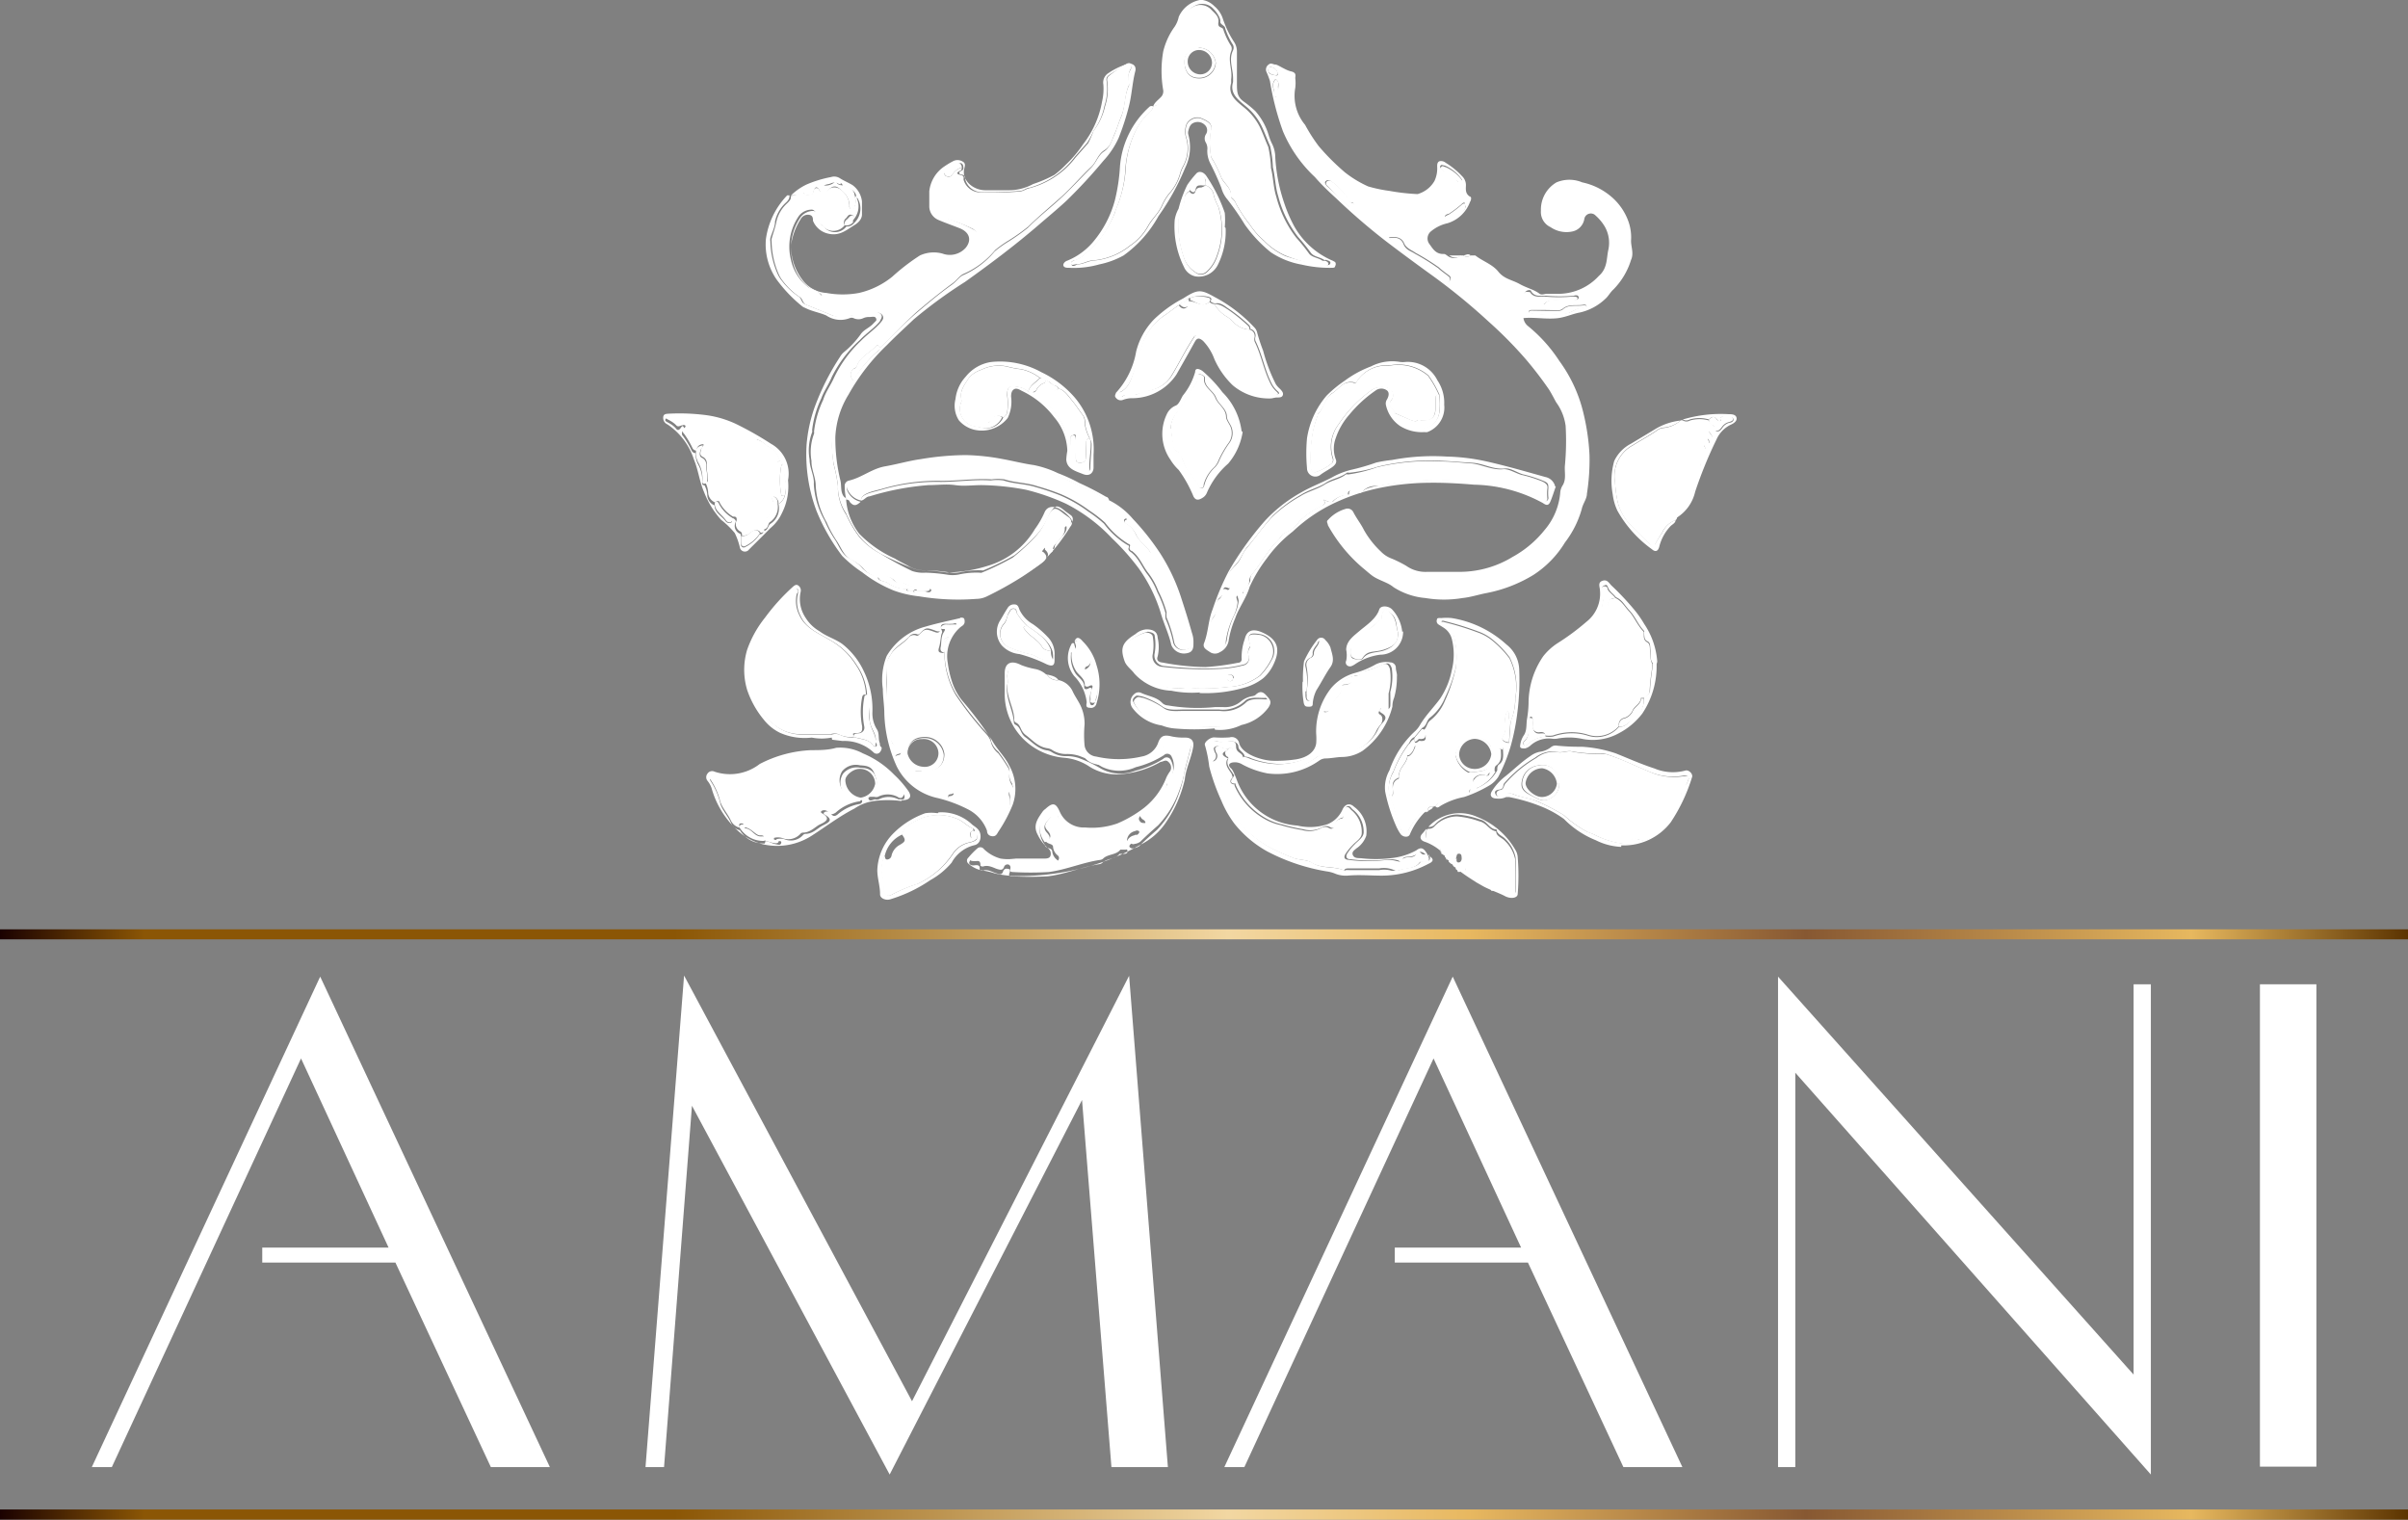 <svg id="Layer_1" data-name="Layer 1" xmlns="http://www.w3.org/2000/svg" xmlns:xlink="http://www.w3.org/1999/xlink" viewBox="0 0 113.03 71.33"><rect x="0" y="0" width="113.03" height="71.33" fill="#808080" stroke="none"/><defs><style>.cls-1{fill:url(#GradientFill_1);}.cls-2,.cls-3{fill:#fff;}.cls-2{fill-rule:evenodd;}.cls-4{fill:url(#GradientFill_1-2);}</style><linearGradient id="GradientFill_1" y1="43.85" x2="113.03" y2="43.85" gradientUnits="userSpaceOnUse"><stop offset="0" stop-color="#1a0100"/><stop offset="0.06" stop-color="#8b5605"/><stop offset="0.24" stop-color="#8b5605"/><stop offset="0.28" stop-color="#8b5605"/><stop offset="0.51" stop-color="#f2d7a2"/><stop offset="0.61" stop-color="#e8b860"/><stop offset="0.75" stop-color="#875832"/><stop offset="0.91" stop-color="#e7b85f"/><stop offset="1" stop-color="#5b3300"/></linearGradient><linearGradient id="GradientFill_1-2" y1="71.09" x2="113.03" y2="71.09" xlink:href="#GradientFill_1"/></defs><title>logo-small-white-new</title><rect class="cls-1" y="43.62" width="113.03" height="0.47"/><path class="cls-2" d="M68.29,13l.06,0a.29.29,0,0,0,.35,0c.08,0,.18,0,.22,0,.34.27.8.41,1.08.76s.64.38,1,.58.66.25.94.46c.1.07.23,0,.34,0s.29,0,.44,0a2.59,2.59,0,0,0,2-.84c.42-.37.35-.83.45-1.25A1.54,1.54,0,0,0,75,11.65a2.18,2.18,0,0,0-.43-.52.31.31,0,0,0-.53.14.72.72,0,0,1-.59.61,1.32,1.32,0,0,1-1-.21A.78.78,0,0,1,72,10.9a1.48,1.48,0,0,1,.73-1.33,1.56,1.56,0,0,1,1.21,0,3.06,3.06,0,0,1,1.25.58,2.74,2.74,0,0,1,.93,1.29,2.25,2.25,0,0,1,.11.87c0,.3.14.59,0,.9a3.41,3.41,0,0,1-.82,1.38c-.16.14-.24.32-.39.45a2.54,2.54,0,0,1-1.2.64c-.33.06-.64.21-1,.26-.55.07-1.08-.05-1.64,0a.58.58,0,0,0,.22.38,7.09,7.09,0,0,1,1.47,1.64A6.79,6.79,0,0,1,74,20.42a10.48,10.48,0,0,1,.28,1.94,10.25,10.25,0,0,1-.12,1.82c0,.24-.19.47-.24.71a4.62,4.62,0,0,1-.79,1.58A4.75,4.75,0,0,1,71.64,28a6.63,6.63,0,0,1-2.16.84c-.39.07-.76.2-1.16.24a5.23,5.23,0,0,1-1.74,0,3.29,3.29,0,0,1-1.5-.51c-.27-.23-.7-.32-1-.54-.16-.12-.3-.25-.45-.37a7.17,7.17,0,0,1-1.63-2c0-.08-.09-.17,0-.24a1.75,1.75,0,0,1,.82-.52.3.3,0,0,1,.37.14c.15.3.37.57.51.86a4.27,4.27,0,0,0,.79,1,1.35,1.35,0,0,0,.51.33,5.5,5.5,0,0,1,.68.34,1.57,1.57,0,0,0,1,.28c.53,0,1.07,0,1.6,0a4.77,4.77,0,0,0,2.39-.7,5,5,0,0,0,1.5-1.26,3.09,3.09,0,0,0,.74-1.8.76.76,0,0,1,.13-.33c.16-.31.05-.63.09-.94A12.37,12.37,0,0,0,73.16,21a2.4,2.4,0,0,0-.44-1.1c-.12-.21-.22-.42-.35-.62a17.26,17.26,0,0,0-1.09-1.42,19.28,19.28,0,0,0-1.73-1.75,29,29,0,0,0-2.79-2.27c-.69-.5-1.37-1-2.05-1.52a29.61,29.61,0,0,1-2.32-2c-.34-.31-.68-.63-1-1a6.25,6.25,0,0,1-1.5-2.15,13,13,0,0,1-.61-2.36,4.18,4.18,0,0,0-.17-.44.28.28,0,0,1,.11-.33c.11-.1.21,0,.32,0s.46.26.73.32.2.21.2.32a1.89,1.89,0,0,1,0,.45,2.12,2.12,0,0,0,.46,1.74,7.82,7.82,0,0,0,.64,1,10.85,10.85,0,0,0,1.23,1.23,5.23,5.23,0,0,0,1.09.66,6.64,6.64,0,0,0,1,.21,9.82,9.82,0,0,0,1.32.15A1.34,1.34,0,0,0,67,9.51a1.38,1.38,0,0,0,.13-.68c0-.09,0-.2.1-.25a.34.34,0,0,1,.3.07,3.69,3.69,0,0,1,.77.63.58.58,0,0,1,.18.4c0,.2-.05.41.19.56.08,0,.06.17,0,.25a1.63,1.63,0,0,1-1.06,1,1.83,1.83,0,0,0-.76.37.43.43,0,0,0-.08.61c.16.22.3.48.68.46.06,0,.12.06.17.09a.48.48,0,0,0,.59,0Zm-3.43-.85h0a3.68,3.68,0,0,0,.7.61c.61.49,1.3.88,1.89,1.39.07.06.14.15.24.06a.16.16,0,0,0,0-.27c-.16-.12-.33-.24-.48-.38a10.83,10.83,0,0,0-1.09-.68c-.18-.13-.44-.21-.54-.45s-.33-.34-.69-.28Zm8.21,2.93h0a4.24,4.24,0,0,0,.49,0c.07,0,.23,0,.21-.12s-.15-.09-.23-.07a7.21,7.21,0,0,1-1.31,0c-.25,0-.53.06-.69-.21,0-.07-.15-.07-.24,0s-.08.1,0,.13a4.18,4.18,0,0,0,.7.46.2.2,0,0,0,.17,0c.23-.26.55-.17.94-.19Zm-.87.48h-.61c-.06,0-.16,0-.15.07s.07.07.13.08a5.7,5.7,0,0,0,1.59,0c.32,0,.55-.34.91-.25a.06.06,0,0,0,.07-.07c0-.07-.07-.09-.13-.08-.33.07-.7-.06-1,.2a.36.36,0,0,1-.25.06Zm-9-4.94h0c0-.06,0-.1-.05-.1-.2,0-.19-.15-.26-.26a3.45,3.45,0,0,0-.75-.75.18.18,0,0,0-.24,0c-.08.08,0,.16.05.23l.47.42.56.52s.07.1.14,0a.61.61,0,0,0,.07-.09Zm5.1-1.12h0s0,0,0-.05a1.9,1.9,0,0,0-.81-.67c-.07,0-.15-.06-.2,0s0,.13.08.19c.19.23.58.25.71.54a.12.12,0,0,0,.15.06.11.11,0,0,0,.08-.1Zm.12,1.17h0s0-.11,0-.14-.1,0-.14.06a5.51,5.51,0,0,1-.61.46c-.07,0-.22.07-.17.17s.16,0,.25,0l.14,0c.27-.07.58-.37.58-.55ZM59.67,5.17h0c0-.14.06-.3-.09-.42a.08.08,0,0,0-.07,0,.46.46,0,0,0-.06.45c.06.12,0,.37.11.35s0-.26.1-.39ZM59.2,4.3h0c0,.2.17.21.31.24s.15,0,.13-.1a.37.37,0,0,0-.3-.28C59.25,4.13,59.21,4.21,59.2,4.3Z" transform="translate(0.33 -1.01)"/><path class="cls-2" d="M67,38.87h-.05c-.18,0-.27,0-.24.21h0a.12.12,0,0,0-.12.05h0a.32.32,0,0,0-.28.11,4,4,0,0,0-.51.71c0,.07,0,.2-.15.2s-.19-.11-.23-.21c-.22-.5-.27-1-.53-1.54.15,0,.17-.07.17-.18s-.1-.5.24-.65c.07,0,0-.13.05-.19,0-.33.37-.55.39-.88,0,0,0,0,.07,0a.63.63,0,0,0,.22-.27c.12-.24.11-.26-.2-.28a.43.43,0,0,1,.24-.26c0,.14,0,.28.2.1a.21.21,0,0,1,.1,0c.11,0,.22,0,.22-.16s0-.27-.17-.31c.24-.09.2-.36.38-.49a2.28,2.28,0,0,0,.7-.94A7.13,7.13,0,0,0,68,32.38a3.83,3.83,0,0,0-.09-1.5.49.49,0,0,0-.28-.35,1.17,1.17,0,0,1-.24-.19s-.1-.08-.06-.13a.16.16,0,0,1,.13,0,14,14,0,0,1,1.56.48,2.25,2.25,0,0,1,.76.44,4.72,4.72,0,0,1,.74.78,3.09,3.09,0,0,1,.27,1.93,2.56,2.56,0,0,1-.22,1.06c-.15-.14,0-.35-.13-.51-.17.24-.09.49-.1.73a.72.72,0,0,1-.07.38c-.15.23-.08.33.24.39,0,.14-.35.11-.29.32-.15-.1-.27,0-.4.05s-.13-.15-.19-.23a.78.78,0,0,0-.95-.35c-.34.1-.77.6-.67.86a1.18,1.18,0,0,0,.63.76,1.47,1.47,0,0,0,.12.73c-.1,0-.12.07-.12.15a.14.14,0,0,1-.14.14c-.28,0-.52.19-.78.23A1.19,1.19,0,0,0,67,38.87Z" transform="translate(0.33 -1.01)"/><path class="cls-2" d="M36.8,10.18a2.7,2.7,0,0,1,.73-.51,5.41,5.41,0,0,1,1.15-.35.49.49,0,0,1,.42.06c.19.12.41.21.59.32a1.11,1.11,0,0,1,.44.76c0,.2,0,.41,0,.62s-.17.39-.36.5c-.36.22-.69.52-1.21.4a1,1,0,0,1-.73-.61c0-.11,0-.26-.2-.28a.38.38,0,0,0-.38.21,3,3,0,0,0-.45,1.24,2.6,2.6,0,0,0,.54,1.61,1.51,1.51,0,0,0,1.12.61,4.22,4.22,0,0,0,1.53,0A3.85,3.85,0,0,0,41.55,14a9.88,9.88,0,0,1,1.3-1,1.56,1.56,0,0,1,1.05-.09A1,1,0,0,0,45,12.64c.3-.37.17-.74-.29-.92s-.65-.24-1-.39a.7.7,0,0,1-.42-.61q0-.36,0-.73A1.61,1.61,0,0,1,44,8.82a3.86,3.86,0,0,1,.38-.23.45.45,0,0,1,.47,0c.16.08.11.21.08.35-.12.52.4,1,1,1,.35,0,.71,0,1.07,0a2.39,2.39,0,0,0,1.16-.29,6.06,6.06,0,0,0,1-.43,4.66,4.66,0,0,0,.55-.49,5.58,5.58,0,0,0,.8-.95,4.57,4.57,0,0,0,.89-2,2.64,2.64,0,0,0,.06-.81.52.52,0,0,1,.24-.53,3.25,3.25,0,0,1,.84-.41c.27-.1.49.06.42.32-.14.54-.16,1.1-.3,1.65a11.93,11.93,0,0,1-.48,1.48,4,4,0,0,1-.72,1.08,23.9,23.9,0,0,1-1.74,1.88c-.42.39-.87.76-1.31,1.14-1.09.94-2.25,1.81-3.44,2.66A22.21,22.21,0,0,0,42.56,16c-.42.4-.85.79-1.25,1.2a9.8,9.8,0,0,0-1.81,2.33,4.15,4.15,0,0,0-.62,2,8.44,8.44,0,0,0,.23,2c.07.25,0,.53.15.76,0,0,.06.09.12.09h0A3,3,0,0,0,40,26.06a5.49,5.49,0,0,0,1.68,1.17c.19.12.4.22.6.33a1.51,1.51,0,0,0,.83.22,9.8,9.8,0,0,1,1,.1,6.65,6.65,0,0,0,1.92-.31,3.83,3.83,0,0,0,2.22-1.73,4,4,0,0,0,.45-.78c.11-.26.36-.32.65-.19a1.84,1.84,0,0,1,.56.45.3.3,0,0,1,0,.41,8.83,8.83,0,0,1-1.37,1.72,11.82,11.82,0,0,1-1,.7A16.42,16.42,0,0,1,46,29a1.16,1.16,0,0,1-.5.12A11.13,11.13,0,0,1,42.81,29a5,5,0,0,1-1.18-.27,6.14,6.14,0,0,1-1.49-.86,5.79,5.79,0,0,1-.94-.77A9.22,9.22,0,0,1,38,25a7.53,7.53,0,0,1-.47-3.11,6.91,6.91,0,0,1,.38-1.77,11.62,11.62,0,0,1,1.19-2.36.86.86,0,0,1,.17-.21,4.33,4.33,0,0,0,.8-.85c.14-.21.4-.3.57-.48s.19-.16.15-.27-.2-.06-.31-.06a.63.63,0,0,0-.28.05.53.53,0,0,1-.47,0,.24.24,0,0,0-.17,0,1.18,1.18,0,0,1-1.1-.12c-.31-.14-.67-.19-1-.36a.56.56,0,0,1-.12-.06,6.66,6.66,0,0,1-1.23-1.29,2.9,2.9,0,0,1-.49-1.87,3.68,3.68,0,0,1,1-2.06s.07,0,.11,0c0,.15-.06.24-.17.34a1.66,1.66,0,0,0-.51.88c0,.27-.15.53-.22.79a.48.48,0,0,0,0,.15,3.94,3.94,0,0,0,.36,1.57,1.51,1.51,0,0,0,.19.29,3.29,3.29,0,0,0,.78.73c.14.09.12.28.28.35l1.3.53c.31.12.62-.07.92,0a1.9,1.9,0,0,0,1-.12.29.29,0,0,1,.36.07c.09.12,0,.21-.05.33-.27.33-.65.57-.94.88a5.84,5.84,0,0,0-1.32,1.74c-.14.35-.37.66-.49,1a4.75,4.75,0,0,0-.43,1.49.2.2,0,0,1,0,.1,2.42,2.42,0,0,0-.12,1.27c0,.41.23.77.2,1.17a3.89,3.89,0,0,0,.51,1.71,5.34,5.34,0,0,0,.49.9c.2.31.31.69.68.87a1.86,1.86,0,0,1,.61.47,1.42,1.42,0,0,0,.71.38c0,.24.32.19.47.3a1.6,1.6,0,0,0,.88.28c0,.07,0,.1.13.09h.17c0,.07.11.06.18,0H43a4.61,4.61,0,0,0,2.29.17,3.76,3.76,0,0,0,1.26-.41,11.34,11.34,0,0,0,2-1.1c.17-.13.5-.31.17-.59,0,0,0-.08,0-.11s.13,0,.17,0,.26.19.28,0,.17-.3.28-.43.32-.31.28-.55c0-.07.06-.09.13-.12a.23.23,0,0,0,.07-.41l-.25-.18c-.39-.33-.5-.31-.74.12a1.76,1.76,0,0,0-.09.19,2.86,2.86,0,0,1-.56.83,9.28,9.28,0,0,1-1,.92,12.62,12.62,0,0,1-1.46.71.17.17,0,0,1-.09,0,3.87,3.87,0,0,0-1,.09,1.56,1.56,0,0,1-.55,0,7.82,7.82,0,0,0-1-.09,1.6,1.6,0,0,1-.63-.08A15.67,15.67,0,0,1,41,27a3.39,3.39,0,0,1-1-.83,5.63,5.63,0,0,1-.62-1.07A2.34,2.34,0,0,1,39,23.93a.86.86,0,0,0,0-.15,7.61,7.61,0,0,0-.2-1A9.7,9.7,0,0,1,38.68,21c0-.07,0-.15,0-.2.34-.27.28-.69.5-1a5.31,5.31,0,0,0,.51-.92,5.79,5.79,0,0,1,1.14-1.35c.07-.06.15-.11.15-.21.6-.55,1.15-1.15,1.78-1.68s1.05-.88,1.61-1.28c.19-.14.34-.37.52-.44a4,4,0,0,0,1.47-1.11,5.1,5.1,0,0,1,.63-.45,9.09,9.09,0,0,0,.93-.66c.47-.48,1-.89,1.49-1.34s1-1,1.46-1.46c.25-.24.34-.6.62-.78s.37-.53.48-.77.2-.56.32-.84c.2-.48.14-1,.37-1.48a.14.14,0,0,0,0-.1.74.74,0,0,1,.08-.65c.09-.18,0-.29-.2-.22a5.42,5.42,0,0,0-.83.49.23.23,0,0,0-.1.24,2.59,2.59,0,0,1-.1,1.2A2.91,2.91,0,0,1,51,7.15a4.9,4.9,0,0,1-.29.55l-.59.67A4,4,0,0,1,48,9.82c-.16,0-.29.15-.46.15a14.84,14.84,0,0,1-1.82.06.82.82,0,0,1-.74-.59c0-.1,0-.21-.15-.23s-.21-.11,0-.2a.12.12,0,0,0,.06-.14c0-.14-.08-.27-.25-.17a1.68,1.68,0,0,0-.56.39,1,1,0,0,0-.48.73,4.51,4.51,0,0,0,0,.66.82.82,0,0,0,.49.77,6.91,6.91,0,0,1,1.34.57c.17.13.21.23.12.39a2.29,2.29,0,0,1-.4.57,1,1,0,0,1-.89.33,1.76,1.76,0,0,0-1.64.31c-.32.33-.74.55-1.08.86a3.49,3.49,0,0,1-1.38.64,9,9,0,0,1-1.8,0s-.07,0-.08,0c-.12-.24-.44-.23-.64-.41a2.17,2.17,0,0,1-.76-1.23,2.54,2.54,0,0,1,.38-2.09.76.76,0,0,1,.56-.28c.19,0,.25.2.26.35a.57.57,0,0,0,.25.38.67.67,0,0,0,1.07,0,.39.39,0,0,0,.35-.15.93.93,0,0,0,.17-1.18h-.05c0-.38-.34-.46-.65-.57,0-.13-.11-.16-.24-.15h-.06a.77.77,0,0,0-.59.15,1.13,1.13,0,0,0-.88.32A1.86,1.86,0,0,1,36.8,10.18Z" transform="translate(0.33 -1.01)"/><path class="cls-2" d="M78.55,20.75a.13.13,0,0,1,.12,0,.32.32,0,0,0,.32,0,1.61,1.61,0,0,1,.91,0c0,.16.22.17.24.31-.25.05-.32.17-.17.33a.41.41,0,0,1,.11.33c0,.06,0,.13-.1.14s-.07-.07-.08-.11,0-.16-.13-.14-.09.1-.1.17a.35.35,0,0,0,0,.17.5.5,0,0,1-.08.67.26.26,0,0,0-.08.24.36.36,0,0,1-.08.3,1.19,1.19,0,0,0-.27.72c0,.09,0,.23,0,.27-.33.24-.29.67-.59.92a.47.47,0,0,0-.2.31h0l-.06.05h0a1.09,1.09,0,0,0-.62.58,5.81,5.81,0,0,0-.32.54c0,.12-.17.1-.26,0-.3-.29-.58-.59-.89-.88a2.36,2.36,0,0,1-.61-1.06,5.67,5.67,0,0,1-.13-.95,1.63,1.63,0,0,1,.83-1.74c.38-.24.78-.45,1.15-.71a.55.55,0,0,1,.29-.11A1.4,1.4,0,0,0,78.55,20.75Z" transform="translate(0.33 -1.01)"/><path class="cls-2" d="M67.34,41l-.05,0c0-.17-.06-.26-.23-.34-.5-.25-.5-.25-.42-.7h0l.06-.05h0a.35.35,0,0,0,.3-.11,1.48,1.48,0,0,1,1.06-.47,4.2,4.2,0,0,1,1.05.23c.36.08.45.42.79.47,0,.24.27.29.41.45a1.65,1.65,0,0,1,.48.86,14.66,14.66,0,0,1,0,1.59c0,.16-.12.2-.26.12a2.23,2.23,0,0,0-.76-.23s-.09,0-.1,0c-.11-.35-.56-.23-.78-.48s-.51-.21-.43-.57c-.12.11-.22.19-.37.16h0a.1.1,0,0,0-.06-.11h0a.31.31,0,0,0-.24-.26h0l-.06-.05h0l-.06-.05h0c0-.07,0-.11-.12-.11h0a.1.1,0,0,0-.06-.11h0c0-.1-.06-.16-.18-.16Zm.71.31h0s-.05.17.07.18.17-.11.16-.21,0-.2-.13-.2S68.06,41.22,68,41.32Z" transform="translate(0.33 -1.01)"/><path class="cls-2" d="M49.35,32.93a.94.94,0,0,1,.67.53c.12.26.3.49.41.76a2,2,0,0,1,.15.79,5.44,5.44,0,0,0,0,1,.61.61,0,0,0,.54.51,4.74,4.74,0,0,0,2.14,0,1,1,0,0,0,.76-.61c.12-.36.27-.43.67-.33a2.65,2.65,0,0,0,.61.05c.29,0,.42.16.38.42-.08.53-.34,1-.4,1.56a5.81,5.81,0,0,1-.84,1.94,3.09,3.09,0,0,1-1.24,1.11,10.71,10.71,0,0,1-3.08,1.18,11.79,11.79,0,0,1-2.53.29A4.78,4.78,0,0,1,46.35,42a3.27,3.27,0,0,0-.62-.14,1.37,1.37,0,0,1-.61-.32.18.18,0,0,1,0-.27,3.63,3.63,0,0,1,.44-.45.21.21,0,0,1,.3.05,1.82,1.82,0,0,0,.78.44,2.33,2.33,0,0,0,.71,0c.43,0,.86,0,1.29,0,.13,0,.28,0,.33-.11a.32.32,0,0,0-.11-.38,1.91,1.91,0,0,1-.48-.63c-.24-.44,0-.76.24-1.1a.61.61,0,0,1,.12-.11c.35-.32.49-.29.68.14a1.23,1.23,0,0,0,1.19.73,3.6,3.6,0,0,0,1.51-.19,5.73,5.73,0,0,0,1.25-.73,3.34,3.34,0,0,0,1.05-1.43,1.92,1.92,0,0,1,.18-.3.34.34,0,0,0-.09-.43c-.12-.13-.25,0-.36,0a4.43,4.43,0,0,1-1.9.58A2.37,2.37,0,0,1,50.82,37a2.52,2.52,0,0,0-1.17-.42,3.09,3.09,0,0,1-1.92-.86,3,3,0,0,1-.9-2.17c0-.31,0-.62,0-.94,0-.48.3-.63.76-.39a3.49,3.49,0,0,0,.66.19,1.07,1.07,0,0,1,.57.3h0c-.13,0-.31.06-.39,0a.75.75,0,0,0-.67-.22.38.38,0,0,1-.26-.11c-.23-.17-.37-.14-.49.1s0,.45-.06.67c-.1.62.27,1.16.31,1.76a.15.15,0,0,0,.06.11c.28.12.23.42.49.6s.58.55,1,.61a.54.54,0,0,1,.24.09,1.18,1.18,0,0,0,.69.18,1.9,1.9,0,0,1,.54.08,6.12,6.12,0,0,1,1.09.52,1.88,1.88,0,0,0,1.58.09,4.49,4.49,0,0,0,1.32-.56.22.22,0,0,1,.37.08.92.92,0,0,1-.11,1,.27.27,0,0,0-.11.21.48.48,0,0,1-.23.4,1.63,1.63,0,0,0-.2.27,2,2,0,0,1-.68.65c-.23.1-.25.29,0,.42.06,0,.12.08.08.15s-.12.06-.18,0a1.45,1.45,0,0,1-.22-.12.34.34,0,0,0-.45,0,.62.62,0,0,1-.44.2.56.56,0,0,0-.32.12.59.59,0,0,1-.54.11,5.31,5.31,0,0,0-.76,0,1.13,1.13,0,0,1-.72-.28,1,1,0,0,0-.39-.24.61.61,0,0,0-.2-.5c-.06-.08-.15-.11-.22,0a1.42,1.42,0,0,0-.39.44,1.14,1.14,0,0,0,.16,1.13c0,.17.32.12.34.29a.57.57,0,0,0,.23.41.16.16,0,0,1,0,.23c-.06.08-.15,0-.24,0a3,3,0,0,0-1.07,0,.54.54,0,0,1-.23,0,2.55,2.55,0,0,0-1.15,0c-.11,0-.26,0-.27,0,0-.27-.38-.24-.52-.41s-.24-.15-.37,0a2.44,2.44,0,0,1-.21.19s-.09.09-.06.16.11.09.19.09.34-.08.29.18c0,0,.08.09.13.07.25-.09.45.06.66.12s.26.07.32-.1a.17.17,0,0,1,.21-.11c.13,0,.12.12.08.21s0,.14.11.14a14.4,14.4,0,0,0,1.7,0c.83-.1,1.59-.44,2.42-.57a.25.25,0,0,0,.13-.06c.22-.22.62-.16.81-.42,0,0,.11,0,.17,0,.22,0,.24-.08.17-.24a.47.47,0,0,1,.35-.63.16.16,0,0,1,.18,0c.06.07,0,.11-.05.15l-.27.24s-.12.08-.08.15a.16.16,0,0,0,.2.06.58.58,0,0,0,.26-.1c.26-.26.54-.51.83-.76a4.53,4.53,0,0,0,1-1.63,5.2,5.2,0,0,0,.27-1c.09-.36.19-.72.28-1.08s0-.26-.25-.27a1.32,1.32,0,0,1-.52,0c-.32-.13-.42-.1-.53.22a.67.67,0,0,1-.29.37,2.17,2.17,0,0,1-.92.36c-.23,0-.49,0-.69.17a.28.28,0,0,1-.33,0,.82.82,0,0,0-.51-.16c-.77-.07-1-.3-1.13-1-.06-.31,0-.6,0-.9a3,3,0,0,0-.68-1.54,4.63,4.63,0,0,0-.37-.36Z" transform="translate(0.33 -1.01)"/><path class="cls-2" d="M53.8,6c.06-.18.23-.29.36-.43a.38.38,0,0,0,.11-.33,5.28,5.28,0,0,1,0-1.81,3.27,3.27,0,0,1,.54-1.17A1.34,1.34,0,0,0,55,1.8,1.37,1.37,0,0,1,56.05,1a1,1,0,0,1,.62.3,1.26,1.26,0,0,1,.39.56A4.76,4.76,0,0,0,57.61,3a.81.81,0,0,1,.12.45c0,.47,0,.93,0,1.4s0,.69.31.92a5.32,5.32,0,0,1,.55.45,3,3,0,0,1,.63,1.13,2.61,2.61,0,0,0,.14.37,1.45,1.45,0,0,1,.17.65,8,8,0,0,0,.43,2.2,6.69,6.69,0,0,0,.47,1.08,3.78,3.78,0,0,0,1.71,1.56,1.11,1.11,0,0,1,.2.1.17.17,0,0,1,0,.19c0,.08-.09.08-.16.08a5.73,5.73,0,0,1-1.41-.15,3.77,3.77,0,0,1-1.45-.58,6.42,6.42,0,0,1-1.22-1.3,12.49,12.49,0,0,0-.81-1.17A1.41,1.41,0,0,1,57,9.83a12.59,12.59,0,0,0-.52-1.15,1.28,1.28,0,0,1-.14-.63.56.56,0,0,0-.07-.35.37.37,0,0,1,0-.38.34.34,0,0,0-.05-.45.47.47,0,0,0-.48-.11c-.2.06-.25.23-.29.39a.33.33,0,0,0,0,.18,2.21,2.21,0,0,1-.15,1.56,11.39,11.39,0,0,1-1.25,2.26A5.56,5.56,0,0,1,52.41,13a4,4,0,0,1-1.14.42,4.35,4.35,0,0,1-1.41.16c-.1,0-.23,0-.27-.09s.06-.21.19-.25A3.14,3.14,0,0,0,51,12.34a5.06,5.06,0,0,0,1-1.92,8.61,8.61,0,0,0,.24-1.59A4.21,4.21,0,0,1,53.65,6,.22.22,0,0,1,53.8,6a.36.36,0,0,1-.14.25,3.09,3.09,0,0,0-.61.77,4.8,4.8,0,0,0-.55,1.83,5.67,5.67,0,0,1-.45,2A1.23,1.23,0,0,0,52,11a5.29,5.29,0,0,1-.45.9,4.38,4.38,0,0,1-.9,1,1.22,1.22,0,0,1-.51.33c-.1,0-.23.06-.18.19s.18.05.28,0c.28,0,.51-.17.78-.18a3.18,3.18,0,0,0,1.7-.69,2.65,2.65,0,0,0,.86-.94c.18-.32.47-.58.63-.91a2.51,2.51,0,0,1,.34-.58,2.36,2.36,0,0,0,.54-1,1.8,1.8,0,0,1,.13-.3,1.73,1.73,0,0,0,.16-1.28,1,1,0,0,1,0-.69A.58.58,0,0,1,56,6.56c.43.16.61.32.51.61a3.63,3.63,0,0,0,0,1.13.38.38,0,0,0,.09.22,6.18,6.18,0,0,1,.41.86c.15.29.51.5.44.88,0,0,.05.07.09.1a.51.51,0,0,1,.15.22,6.77,6.77,0,0,0,.66,1,3.64,3.64,0,0,0,.66.75,3.16,3.16,0,0,0,1,.7,7.65,7.65,0,0,0,1.2.3,3.68,3.68,0,0,1,.65.11c.07,0,.21.05.25-.06s-.08-.13-.16-.16-.08,0-.11,0c-.2-.15-.51-.15-.65-.36a9.28,9.28,0,0,0-.59-.73,5.29,5.29,0,0,1-.93-1.91c-.14-.44-.14-.9-.25-1.35a5.46,5.46,0,0,0-.13-1c-.14-.31-.25-.63-.4-.94A2.8,2.8,0,0,0,58.15,6c-.39-.33-.76-.61-.6-1.14,0-.05,0-.12,0-.18,0-.44-.22-.87,0-1.31a.31.31,0,0,0,0-.25,3.24,3.24,0,0,1-.37-.78c0-.13-.25-.18-.23-.32s-.14-.41-.31-.58a.71.71,0,0,0-.9-.15,1,1,0,0,0-.51.62,3.25,3.25,0,0,1-.28.56,2.36,2.36,0,0,0-.41,1c0,.6,0,1.2-.06,1.8A.79.79,0,0,1,53.8,6Z" transform="translate(0.33 -1.01)"/><path class="cls-2" d="M66.71,41.16c.27.15.28.28,0,.4a4.65,4.65,0,0,1-2.17.55c-.54,0-1.08-.05-1.63,0A1.32,1.32,0,0,1,62.3,42a1.6,1.6,0,0,0-.36-.09,9.24,9.24,0,0,1-2.81-.95,5.23,5.23,0,0,1-1.51-1.28A4.88,4.88,0,0,1,57,38.59a9.46,9.46,0,0,1-.57-1.6,6,6,0,0,0-.2-1c-.06-.13.23-.37.43-.37a5.07,5.07,0,0,0,.73,0,.35.35,0,0,1,.44.25c.12.55,1.11.85,1.63.85a6.22,6.22,0,0,0,1.06-.07c.52-.09.87-.35.93-.74a2.69,2.69,0,0,0,0-.46,3.28,3.28,0,0,1,.7-2.14,2.24,2.24,0,0,1,1.11-.71,4.12,4.12,0,0,0,.92-.37,1.08,1.08,0,0,1,.75-.13c.13,0,.26.1.26.25s.07.28.05.41a3.55,3.55,0,0,1-.13,1,1,1,0,0,0-.08.41,3.68,3.68,0,0,1-1.4,2.08,1.82,1.82,0,0,1-.92.29c-.28,0-.56.07-.84.07a.54.54,0,0,0-.29.11,3.42,3.42,0,0,1-2.42.59A4.18,4.18,0,0,1,58,36.9a.72.72,0,0,0-.32-.11c-.1,0-.22,0-.29.07s0,.16.08.23.21.41.29.62a3.26,3.26,0,0,0,2.81,2.05A2.58,2.58,0,0,0,62,39.69a1.32,1.32,0,0,0,.69-.69c.11-.24.33-.32.53-.13a1.43,1.43,0,0,1,.58,1.37,1.17,1.17,0,0,1-.46.59c-.09.08-.23.16-.17.31s.22.15.37.15a5.87,5.87,0,0,0,1.42,0,3.13,3.13,0,0,0,1.18-.36c.24-.18.36-.13.55.21h0c-.1,0-.15-.07-.22-.11s-.19-.06-.22,0-.24.18-.42.19-.32,0-.33.18-.11.06-.18,0a1.37,1.37,0,0,0-.46-.06,6.68,6.68,0,0,1-1.79,0c-.21,0-.24-.13-.16-.27a2.43,2.43,0,0,1,.34-.42c.16-.18.42-.32.43-.57A1.32,1.32,0,0,0,63.16,39c-.07-.06-.12-.19-.25-.14s-.1.16-.13.25,0,.24-.13.29a.37.37,0,0,0-.29.33c0,.14-.12.18-.25.11a.35.35,0,0,0-.38,0,1.17,1.17,0,0,1-.89.09,8,8,0,0,1-1-.23,2.55,2.55,0,0,1-.71-.26,3.32,3.32,0,0,1-1.46-1.59s0-.06,0-.06c-.26,0-.26-.11-.13-.28s0-.14,0-.2c-.14-.22-.35-.42-.21-.71,0,0,0-.06-.06-.08s-.17-.22,0-.3c0,0,.07-.08.11-.12h.06a.17.17,0,0,0,.12.11c0,.26.22.34.47.37s.35.24.56.34a4.48,4.48,0,0,0,.82.18,1.57,1.57,0,0,0,.81,0,3.62,3.62,0,0,0,1.36-.63.36.36,0,0,1,.21-.06,6.32,6.32,0,0,0,1.43-.21,1.77,1.77,0,0,0,1.11-.9,1.18,1.18,0,0,1,.21-.33c.14-.15.28-.31,0-.48s0-.19,0-.25.11,0,.17.05.21,0,.22-.15,0-.43,0-.65A2.74,2.74,0,0,0,65,32.38c-.07-.21-.16-.28-.35-.2a3.71,3.71,0,0,1-.87.31s-.09.06-.13.1a.55.55,0,0,1-.37.14,1.63,1.63,0,0,0-1.09.85c0,.06,0,.13-.08.16-.24.17-.24.42-.28.65a2,2,0,0,0-.18,1.13c0,.12,0,.24,0,.36a.66.66,0,0,1-.32.58,3.29,3.29,0,0,1-1.59.41,4.12,4.12,0,0,1-1.32-.26.81.81,0,0,0-.33-.09c0-.19-.29-.28-.29-.46s-.22-.29-.43-.25a1.54,1.54,0,0,1-.57,0c-.21,0-.31.06-.28.25s.07.48.1.71a9.88,9.88,0,0,1,.28,1,.1.1,0,0,0,0,0c.33.26.26.68.49,1s.32.64.56.94a4.92,4.92,0,0,0,1.47,1.14,9.74,9.74,0,0,0,.95.42c.3.12.66.08.91.24.47.3,1.06.14,1.53.37a.49.49,0,0,0,.14,0h2.23s.07,0,.1,0c.35-.18.84-.06,1.09-.44,0,0,.09,0,.14,0,.3,0,.33-.11.24-.31Z" transform="translate(0.33 -1.01)"/><path class="cls-2" d="M72.7,23.84c-.09.25-.16.49-.26.72s-.23.14-.35.06a7,7,0,0,0-3.22-.86c-.71-.06-1.42-.1-2.13-.09a12,12,0,0,0-2.25.23,9.5,9.5,0,0,0-2.14.7,7.49,7.49,0,0,0-2,1.36,6,6,0,0,0-1.21,1.25,6.76,6.76,0,0,0-.81,1.34c-.15.52-.52,1-.68,1.48a4.42,4.42,0,0,0-.3,1,.73.73,0,0,1-.42.59.42.42,0,0,1-.46,0c-.16-.11-.37-.2-.28-.43.2-.51.19-1.06.4-1.58a12.05,12.05,0,0,1,.74-1.76,14.78,14.78,0,0,1,1.72-2.4,6.89,6.89,0,0,1,1.72-1.34c.45-.26.94-.44,1.4-.68a3.58,3.58,0,0,1,.89-.36,10.41,10.41,0,0,0,1.21-.35,6.49,6.49,0,0,1,.74-.12,10.37,10.37,0,0,1,2.57-.16,9.51,9.51,0,0,1,1.83.22c.94.21,1.87.48,2.8.74a.59.59,0,0,1,.46.45Zm-10.89.62h0c.16.09.33.15.44.08a1,1,0,0,1,.74-.32s0,0,0,0c0-.34.23-.16.38-.15s.29,0,.36-.07.51-.19.78-.22a13.65,13.65,0,0,1,3.26-.24,18.19,18.19,0,0,1,3.34.51,2.93,2.93,0,0,1,.95.42c.06,0,.12.09.21.05a.15.15,0,0,0,.08-.16,2.13,2.13,0,0,1,0-.43c0-.18,0-.25-.21-.34a6,6,0,0,0-1-.32c-.28-.09-.56-.3-.83-.27-.56.06-1-.24-1.54-.27s-.95-.07-1.41-.09a10.49,10.49,0,0,0-3,.27A6.5,6.5,0,0,1,63,23.2a.2.2,0,0,0-.11,0c-.29.23-.69.27-1,.48s-.79.32-1.13.54a6.43,6.43,0,0,0-1.35,1c-.42.47-.78,1-1.19,1.46-.21.25-.29.55-.52.8s-.57.58-.28,1c0,0,0,.18-.08.14-.3-.14-.23.11-.25.19a.4.4,0,0,1-.14.24.37.37,0,0,0-.16.37.62.62,0,0,1-.12.5.75.75,0,0,0-.17.51,2.46,2.46,0,0,1,0,.54.4.4,0,0,0,.34.49c.22,0,.39-.18.42-.44a3.82,3.82,0,0,1,.37-1.18,1.93,1.93,0,0,0,.18-.62c0-.18-.21-.39.21-.36,0-.24.33-.38.34-.64A.47.47,0,0,1,58.4,28c.46-.53.76-1.15,1.27-1.66.14-.14.18-.31.44-.39a1.48,1.48,0,0,0,.57-.5,3.55,3.55,0,0,1,1-.69C61.87,24.68,61.9,24.63,61.8,24.46Z" transform="translate(0.33 -1.01)"/><path class="cls-2" d="M58,21.28a3,3,0,0,1-.68,1.49,3.81,3.81,0,0,0-1,1.37.49.49,0,0,1-.21.24c-.16.1-.31.14-.42-.07A5.86,5.86,0,0,0,55,23.07a2.36,2.36,0,0,1-.39-.48,2.12,2.12,0,0,1-.17-2.14.79.79,0,0,1,.41-.4c.16-.06.24-.3.34-.47a3.09,3.09,0,0,0,.58-1.11c0-.19.16-.17.34-.05a6.11,6.11,0,0,1,.94,1,3.15,3.15,0,0,1,.9,1.83Zm-3.35-.15h0c0,.22.07.48.1.73a.4.4,0,0,0,.23.36c.09,0,.1.15.15.22s.17.47.34.68.32.43.47.65c0,.05,0,.15.12.15s.13-.1.15-.17a1.7,1.7,0,0,1,.45-.77.9.9,0,0,0,.24-.35,4.68,4.68,0,0,1,.5-.86.79.79,0,0,0,.06-.75c-.07-.15-.2-.31-.2-.45,0-.38-.39-.57-.51-.9s-.58-.5-.52-.92c0-.09-.11-.14-.2-.17s-.12,0-.11.09c0,.27-.19.46-.32.68a8.49,8.49,0,0,1-.65,1A1.23,1.23,0,0,0,54.62,21.13Z" transform="translate(0.33 -1.01)"/><path class="cls-2" d="M42,38.61a5.06,5.06,0,0,0-1.33,0,2.16,2.16,0,0,0-.89.35c-.72.37-1.36.86-2,1.27a3,3,0,0,1-2.29.41,2.68,2.68,0,0,1-1-.48A4.23,4.23,0,0,1,33.07,38a1.15,1.15,0,0,0-.19-.34.27.27,0,0,1,0-.34.26.26,0,0,1,.33-.09,2.28,2.28,0,0,0,2.12-.36,5.75,5.75,0,0,1,2.41-.65c.39,0,.8,0,1.18-.11a2.23,2.23,0,0,1,1.25.26,4.39,4.39,0,0,1,1.47,1,4.83,4.83,0,0,1,.67.77c.18.27.07.44-.34.43Zm-6.4,1.88h0c.15,0,.3.11.46.14s.25.07.28-.06-.15-.05-.22-.11,0,0,0-.06a.66.66,0,0,1,.37,0,.77.77,0,0,0,.86-.18.18.18,0,0,1,.12-.07c.34,0,.53-.23.78-.37s.62-.26.12-.54c-.09-.05,0-.14.1-.14a.23.23,0,0,1,.21.11c.1.14.21.12.34,0A2.13,2.13,0,0,1,40,38.75a.14.14,0,0,0,.14-.14c0-.06-.07-.06-.12,0-.4.06-.59-.19-.78-.43a.8.8,0,0,1,0-.85.83.83,0,0,1,.83-.28c.31,0,.57.11.67.36s.23.65-.11.93c-.07.06-.25.07-.18.19s.2,0,.3,0a.32.32,0,0,0,.17,0,1,1,0,0,1,.92,0c.08,0,.19,0,.24,0a.17.17,0,0,0,0-.24,6.93,6.93,0,0,1-.71-.78,5.56,5.56,0,0,0-1.26-.91,3,3,0,0,0-1-.24.07.07,0,0,0-.09,0c-.07.21-.3.17-.42.13a2.33,2.33,0,0,0-1,0,5.94,5.94,0,0,0-2.36.74,2.31,2.31,0,0,1-1.25.36l-.81-.06c-.12,0-.25,0-.14.16a3.22,3.22,0,0,1,.45,1.07c.12.33.37.58.5.89a.62.62,0,0,0,.41.33,1.3,1.3,0,0,0,1.17.62ZM40,37.1h0c-.28,0-.65.3-.65.53a.86.86,0,0,0,.72.82.81.81,0,0,0,.68-.65A.71.71,0,0,0,40,37.1Z" transform="translate(0.33 -1.01)"/><path class="cls-2" d="M44.74,30c.15,0,.2,0,.21.16s-.09.21-.19.28a1.8,1.8,0,0,0-.6,1.7,4.77,4.77,0,0,0,.21.91,2.77,2.77,0,0,0,.47.85,17.19,17.19,0,0,1,1.39,1.85c.22.41.59.75.8,1.17a2.24,2.24,0,0,1,.18,1.85,6.77,6.77,0,0,1-.68,1.28c-.06.1-.11.23-.29.21S46,40.12,46,40a1.84,1.84,0,0,0-.89-1,6.42,6.42,0,0,0-1.42-.53A2.8,2.8,0,0,1,41.77,37a6.37,6.37,0,0,1-.59-2.49c0-.39-.07-.78-.07-1.16a3,3,0,0,1,.18-1.55,3,3,0,0,1,1.83-1.38c.54-.16,1.09-.27,1.63-.4Zm-.68,1.14h0c0-.1.13-.16.12-.27a1,1,0,0,1,.32-.42s.1-.1.06-.16-.12,0-.18,0a3.16,3.16,0,0,1-.34,0c-.18,0-.22.08-.2.21s-.09.18-.24.12c-.46-.17-.46-.17-.78.15a.12.12,0,0,1-.13,0,.32.32,0,0,0-.35.13c-.27.29-.67.46-.86.84a.9.9,0,0,0-.17.47c0,.51-.07,1,0,1.54a16.35,16.35,0,0,0,.21,1.9c0,.16,0,.34.32.37s.2.32.07.36c-.34.08-.18.19-.06.33a1.35,1.35,0,0,1,.19.29,2.5,2.5,0,0,0,1.34,1.23.8.8,0,0,0,.8-.09c.08-.05.16-.08.23,0s0,.12-.07.14-.17,0-.16.12.15.12.23.13a2,2,0,0,1,.85.36,2,2,0,0,1,.93,1c0,.06,0,.12.13.13s.09-.07.13-.12a5.59,5.59,0,0,0,.43-.73,1,1,0,0,0,.2-.74c0-.18-.13-.33.1-.45.06,0,0-.13,0-.19a.72.72,0,0,1-.13-.52.44.44,0,0,0-.07-.32,7.16,7.16,0,0,0-.45-.66,1,1,0,0,1-.33-.47c-.05-.33-.34-.52-.52-.76a15.18,15.18,0,0,1-1.15-1.51,4,4,0,0,1-.53-2A1,1,0,0,0,44.07,31.17Z" transform="translate(0.33 -1.01)"/><path class="cls-2" d="M51.75,24.5a3.51,3.51,0,0,1,1.1.87A11.5,11.5,0,0,1,54.14,27a8.93,8.93,0,0,1,1,2.15c.17.52.32,1,.48,1.57a1.25,1.25,0,0,1,.07.46c0,.21,0,.44-.31.49a.64.64,0,0,1-.73-.39c-.12-.54-.36-1-.52-1.58a7.28,7.28,0,0,0-1-2,11,11,0,0,0-1.26-1.42,7.83,7.83,0,0,0-2.17-1.63A10.42,10.42,0,0,0,47.84,24a11.82,11.82,0,0,0-2.1-.22c-.42,0-.82.06-1.23,0s-.84,0-1.26,0a12.56,12.56,0,0,0-2.77.53c-.15,0-.24.18-.4.2h0c0-.17.14-.25.3-.32s.46-.13.69-.2a9.1,9.1,0,0,1,2.75-.36c.79,0,1.57-.12,2.35-.07a2.27,2.27,0,0,1,.6,0c.5.17,1,.15,1.54.32a11.07,11.07,0,0,1,1.12.38,6.5,6.5,0,0,1,1.32.76,6,6,0,0,1,.74.57,3.88,3.88,0,0,0,1.1,1c.06,0,.09.07.06.13s0,.15.1.2c.38.29.51.71.79,1.06a3.36,3.36,0,0,1,.45.82,5.19,5.19,0,0,1,.39,1,1,1,0,0,0,0,.25,5.45,5.45,0,0,1,.36,1.12.46.46,0,0,0,.62.31c.3-.08.23-.3.19-.48-.16-.69-.49-1.33-.6-2a.58.58,0,0,0-.06-.14,10,10,0,0,0-.49-1c-.19-.31-.26-.69-.63-.9a5.1,5.1,0,0,0-1.17-1.51,1.09,1.09,0,0,0-.32-.38c-.18-.17-.46-.26-.56-.5Z" transform="translate(0.33 -1.01)"/><path class="cls-2" d="M70.22,36.17c-.06-.22.25-.18.29-.32l.07-1a2.56,2.56,0,0,0,.22-1.06,3.09,3.09,0,0,0-.27-1.93,4.72,4.72,0,0,0-.74-.78,2.25,2.25,0,0,0-.76-.44,14,14,0,0,0-1.56-.48.16.16,0,0,0-.13,0c0,.05,0,.09.06.13a1.17,1.17,0,0,0,.24.19.49.49,0,0,1,.28.35,3.83,3.83,0,0,1,.09,1.5,7.13,7.13,0,0,1-.51,1.42,2.28,2.28,0,0,1-.7.94c-.18.13-.15.39-.38.49l-.35.42a.43.43,0,0,0-.24.26,5.22,5.22,0,0,0-.75,1.35,1.55,1.55,0,0,0-.18,1.14c.25.49.31,1,.53,1.54,0,.1.11.2.23.21s.1-.13.15-.2a4,4,0,0,1,.51-.71.32.32,0,0,1,.28-.11,3.24,3.24,0,0,0-.75,1.09c-.06.16-.31.14-.43,0a2.32,2.32,0,0,1-.24-.44,7.71,7.71,0,0,1-.49-1.56,1.63,1.63,0,0,1,.2-1,4.49,4.49,0,0,1,1.18-1.82,1.21,1.21,0,0,0,.27-.34c.26-.43.63-.8.93-1.21a3.72,3.72,0,0,0,.55-1.35,3,3,0,0,0,0-1.44.89.89,0,0,0-.39-.54l-.24-.15a.19.19,0,0,1-.07-.23c0-.09.12-.07.2-.07a2.64,2.64,0,0,1,.49,0,5,5,0,0,1,2.57,1.24,1.55,1.55,0,0,1,.6,1.15,12,12,0,0,1-.08,2A10.62,10.62,0,0,1,70.59,36,7.89,7.89,0,0,1,70,37.47a1.27,1.27,0,0,1-.46.43,6,6,0,0,1-1.15.52,3.39,3.39,0,0,0-1.11.42c-.07.05-.15.13-.25,0a1.19,1.19,0,0,1,.72-.36c.26,0,.5-.21.78-.23a.14.14,0,0,0,.14-.14c0-.07,0-.14.12-.15s.19.1.29,0a1.86,1.86,0,0,0,.87-.79c0-.1,0-.21.07-.27C70.29,36.72,70.22,36.44,70.22,36.17Z" transform="translate(0.33 -1.01)"/><path class="cls-2" d="M77.43,32.18a4,4,0,0,1-.67,2.32,3.3,3.3,0,0,1-1.11.93,2.53,2.53,0,0,1-1.76.25,3,3,0,0,0-1.13,0,.89.89,0,0,1-.26,0,1.28,1.28,0,0,0-1,.33.6.6,0,0,1-.25.13c-.15,0-.26,0-.22-.17a1.07,1.07,0,0,1,.15-.42c.18-.24.12-.54.17-.81a5.07,5.07,0,0,0,.07-.72,3.88,3.88,0,0,1,.69-2.21,2.78,2.78,0,0,1,.67-.61,11,11,0,0,0,1.35-1,1.67,1.67,0,0,0,.64-1.49c0-.14-.12-.36.12-.44s.31.13.45.25a12.74,12.74,0,0,1,1,1.06,4.9,4.9,0,0,1,.51.72,3.6,3.6,0,0,1,.61,1.77Zm-1.76,2.95h0c.33,0,.45-.25.67-.4a1.12,1.12,0,0,0,.5-1c.14-.07.28-.18.28-.31a10.14,10.14,0,0,1,.13-1.15s0-.1,0-.13c-.15-.2-.09-.41-.11-.63s0-.33-.14-.4-.14-.18-.15-.3,0-.14,0-.18c-.28-.28-.41-.66-.68-.95s-.34-.5-.65-.64c-.11-.15-.29-.25-.36-.43s-.09-.15-.19-.12a.14.14,0,0,0-.08.2c.17.28,0,.54,0,.81a2.45,2.45,0,0,1-.75,1,12.67,12.67,0,0,1-1.25.83c-.14.08-.14.23-.26.3a2,2,0,0,0-.85,1.24c-.17.59-.14,1.21-.29,1.81-.15.36.1.8-.28,1.12a.13.13,0,0,0,0,.19c.07,0,.13,0,.17-.06a1.41,1.41,0,0,1,.83-.35l0,0a1.23,1.23,0,0,0,.37,0,2.59,2.59,0,0,1,1.59-.05A1.37,1.37,0,0,0,75.67,35.12Z" transform="translate(0.33 -1.01)"/><path class="cls-2" d="M38.71,35.63a2.48,2.48,0,0,1-.94,0,2.85,2.85,0,0,1-1.5-.23,2.19,2.19,0,0,1-.74-.6,4.39,4.39,0,0,1-.79-1.41,3.28,3.28,0,0,1,0-1.88A5.1,5.1,0,0,1,35.58,30a9.57,9.57,0,0,1,1.31-1.45c.06-.05.14-.12.23-.07a.28.28,0,0,1,.13.32,1.57,1.57,0,0,0,.23,1.2,1.87,1.87,0,0,0,.66.64c.33.25.74.36,1.07.6a3.49,3.49,0,0,1,1,1.26,4.08,4.08,0,0,1,.41,1.94,1.41,1.41,0,0,0,.21.8c.13.2.05.44.14.66,0,.06,0,.13.06.17s0,.19-.07.26a.2.2,0,0,1-.28,0,2,2,0,0,0-1.46-.54l-.49-.06Zm1.66-2h0a2.72,2.72,0,0,0-.47-1.38,3.43,3.43,0,0,0-1.23-1.18c-.54-.32-1.16-.55-1.43-1.17a1.47,1.47,0,0,1-.12-1c0-.09.06-.18,0-.23s-.16,0-.23.08c-.27.16-.25.53-.61.61-.08.36-.46.55-.66.85a6.17,6.17,0,0,1-.52.8.26.26,0,0,0-.07.25.62.62,0,0,1-.12.54,1,1,0,0,0-.13.47,3.8,3.8,0,0,0,.17,1.07,2.83,2.83,0,0,0,1,1.62,2,2,0,0,0,1.35.53c.47,0,.94,0,1.41,0a.58.58,0,0,1,.37,0,1.14,1.14,0,0,0,.7.12c.28.11.64.08.84.35,0,0,.08.12.16.09s.05-.12,0-.18,0-.1,0-.15c0-.3-.25-.56-.28-.85S40.46,34,40.37,33.62Z" transform="translate(0.33 -1.01)"/><path class="cls-2" d="M75.77,40.76a2.91,2.91,0,0,1-1.19-.31,4.38,4.38,0,0,1-1.5-1,5,5,0,0,0-1-.56,8.28,8.28,0,0,0-1.58-.47c-.06,0-.09,0-.13,0a.79.79,0,0,1-.45.07c-.24,0-.34-.14-.23-.33a2.67,2.67,0,0,1,.65-.72c.39-.31.74-.66,1.16-.94a1.13,1.13,0,0,1,.43-.2,1.1,1.1,0,0,0,.53-.21.34.34,0,0,1,.3-.08,10.54,10.54,0,0,0,1.16.05,6.07,6.07,0,0,1,1.59.31c.6.24,1.2.51,1.82.71a2.23,2.23,0,0,0,1.44.1c.16-.06.39.16.32.32a8.06,8.06,0,0,1-1,2.11,2.78,2.78,0,0,1-2.32,1.08Zm3.18-3.22h0c-.07-.17-.22-.13-.34-.11a2.78,2.78,0,0,1-1.4-.15c-.69-.27-1.35-.61-2.07-.85a.78.78,0,0,0-.2-.05,7.5,7.5,0,0,1-1.48-.1c-.25-.06-.49.11-.8,0a1.35,1.35,0,0,0-.93.29,5.74,5.74,0,0,0-1.45,1.2c-.08.1,0,.27-.23.3s-.24.13-.16.25.2,0,.31,0a.49.49,0,0,1,.44-.06c.41.19.89.19,1.31.42a9.65,9.65,0,0,1,1.11.58,5.3,5.3,0,0,0,1.13.8,2,2,0,0,1,.37.15,4,4,0,0,0,1.49.41c.07,0,.2,0,.19-.07,0-.33.19-.2.32-.15a.61.61,0,0,0,.63-.12,4.34,4.34,0,0,0,1-1.1,1.67,1.67,0,0,0,.39-.87.44.44,0,0,1,.15-.4C78.86,37.85,78.89,37.67,78.95,37.53Z" transform="translate(0.33 -1.01)"/><path class="cls-2" d="M59.35,19.71a2.63,2.63,0,0,1-1.81-.61,3.87,3.87,0,0,1-.87-1.24,2.45,2.45,0,0,0-.53-.85c-.18-.15-.28-.15-.39.05-.28.51-.56,1-.86,1.53a2.49,2.49,0,0,1-2.12,1.11,1.22,1.22,0,0,0-.39.08.28.28,0,0,1-.33-.1c-.09-.09,0-.18,0-.23A3.79,3.79,0,0,0,53,17.51,3.32,3.32,0,0,1,53.84,16a6,6,0,0,1,1.23-.91l.15-.08c.66-.42.81-.43,1.46-.06a7,7,0,0,1,1.85,1.41.52.52,0,0,1,.14.22,8.26,8.26,0,0,0,.29.89,8,8,0,0,0,.6,1.58,1.17,1.17,0,0,0,.2.22c.08.09.17.18.12.3s-.21.09-.33.1ZM55.51,15h0a.24.24,0,0,0-.18.2.37.37,0,0,0-.29.11c-.24.15-.46.34-.69.49a2.67,2.67,0,0,0-1.1,1.58c-.1.35-.18.71-.31,1s-.22.77-.63,1a.13.13,0,0,0-.07.18s.08.08.11.06c.22-.19.5,0,.74-.13s.57-.15.84-.25a1.46,1.46,0,0,0,.78-.66c.34-.57.63-1.16,1-1.72a.23.23,0,0,1,.37-.08,3.49,3.49,0,0,1,1,1.37,3.49,3.49,0,0,0,.49.73,2.53,2.53,0,0,0,2,.64c.15,0,.18-.06.07-.15a1.23,1.23,0,0,1-.28-.36c-.33-.65-.44-1.36-.76-2a.36.36,0,0,1,0-.2.31.31,0,0,0-.24-.36.23.23,0,0,0-.09-.21,7.8,7.8,0,0,0-.91-.73c-.18-.11-.36-.31-.64-.26a.33.33,0,0,1-.23-.1c.07-.11.05-.17-.1-.21A1.55,1.55,0,0,0,55.51,15Z" transform="translate(0.33 -1.01)"/><path class="cls-2" d="M67.46,20a1.23,1.23,0,0,1-.79,1.29.36.36,0,0,1-.13,0A1.92,1.92,0,0,1,65.38,21a1.6,1.6,0,0,1-.66-1,.35.35,0,0,1,.06-.25c.07-.13.12-.3,0-.41a.45.45,0,0,0-.54,0A6,6,0,0,0,63,20.48a3.22,3.22,0,0,0-.63,1.09,1.41,1.41,0,0,0,0,1c.08.18-.08.31-.23.41s-.32.19-.47.3a.39.39,0,0,1-.65-.3,7.58,7.58,0,0,1,0-1.4,4,4,0,0,1,.92-2,5.64,5.64,0,0,1,.85-.7,5,5,0,0,1,1.23-.67A2.19,2.19,0,0,1,65.4,18a1.12,1.12,0,0,0,.23,0,1.55,1.55,0,0,1,1.51.86A1.88,1.88,0,0,1,67.46,20Zm-.23-.48h0a5,5,0,0,0-.51-.89,2.16,2.16,0,0,0-1.82-.47,1.64,1.64,0,0,0-1.56.79.12.12,0,0,1-.13,0c-.49-.09-.68.32-1,.51s-.37.71-.69,1c0,0,0,0,0,.07a6.16,6.16,0,0,0-.21.72,6.89,6.89,0,0,0-.1,1.7c0,.13.12.26.23.21a2.42,2.42,0,0,0,.75-.41.23.23,0,0,0,.06-.22,1.74,1.74,0,0,1,.26-1.61,6.14,6.14,0,0,1,1.61-1.65.92.92,0,0,1,.75-.05.36.36,0,0,1,.11.57.29.29,0,0,0,.07.42.21.21,0,0,1,.09.16.63.63,0,0,0,0,.15,1.12,1.12,0,0,0,1.23.58.86.86,0,0,0,.86-.72A3,3,0,0,0,67.23,19.5Z" transform="translate(0.33 -1.01)"/><path class="cls-2" d="M51,22.36c0,.2,0,.4,0,.6s-.15.44-.5.3-.75-.24-.78-.68a3.2,3.2,0,0,1,.05-.41,2.54,2.54,0,0,0-.62-1.58,4.09,4.09,0,0,0-1.51-1.23c-.11-.06-.25-.15-.37-.08s-.14.21-.14.35a1.75,1.75,0,0,1-.16,1,1.55,1.55,0,0,1-1.57.55,1.37,1.37,0,0,1-.72-.44,1.27,1.27,0,0,1-.16-1A1.84,1.84,0,0,1,45,18.69,1.88,1.88,0,0,1,46.2,18a4,4,0,0,1,2.35.48,4.78,4.78,0,0,1,1.56,1.18A3.77,3.77,0,0,1,51,22.36Zm-.17-.77h0a2.23,2.23,0,0,1-.23-.7.55.55,0,0,0-.08-.37c-.18-.24-.34-.49-.53-.72s-.32-.46-.62-.55a.3.3,0,0,0-.24-.15c-.11-.07-.19-.19-.35-.21s-.16-.15-.3-.15a2.07,2.07,0,0,0-.91-.41,4.09,4.09,0,0,1-.62-.12,1.82,1.82,0,0,0-1.21.15,1.24,1.24,0,0,0-.59.39c-.2.31-.45.61-.35,1a.19.19,0,0,1,0,.12.82.82,0,0,0,.28,1c.23.18.51.13.75.24a.89.89,0,0,0,.94-.52.33.33,0,0,0,.18-.22,2.78,2.78,0,0,0,0-.83c0-.4.1-.46.53-.37a.92.92,0,0,1,.47.22c0,.06.11,0,.17,0a5.27,5.27,0,0,0,.6.47,3.05,3.05,0,0,1,.91,1.26c.06.14.1.28.3.31a3.43,3.43,0,0,1,0,.54c-.12.66,0,.92.66,1.14.17.06.27,0,.26-.14,0-.38.06-.76.06-1.13A.5.5,0,0,0,50.81,21.59Z" transform="translate(0.33 -1.01)"/><path class="cls-2" d="M56,33.51a4.88,4.88,0,0,1-1.35-.08,2.49,2.49,0,0,1-1.73-.8c-.14-.2-.37-.34-.46-.58-.22-.62-.12-.89.51-1.28a.88.88,0,0,1,.51-.22c.33,0,.52.12.53.4a1.91,1.91,0,0,1,0,.87c-.06.15,0,.27.24.29a11.34,11.34,0,0,0,2,.21,11.33,11.33,0,0,0,1.52-.2c.15,0,.2-.11.18-.22A2.56,2.56,0,0,1,58.1,31c.09-.39.36-.49.76-.33.73.3.93.74.63,1.43a2,2,0,0,1-.52.74,2.52,2.52,0,0,1-.87.44,6.56,6.56,0,0,1-2.13.26Zm-1-.19h0a3.25,3.25,0,0,1,.89,0,9.42,9.42,0,0,0,1.43-.07,2.65,2.65,0,0,0,1.51-.53,3.11,3.11,0,0,0,.53-.73.8.8,0,0,0-.51-1.21c-.47-.08-.66-.06-.51.44a.18.18,0,0,1,0,.15.42.42,0,0,0-.05.42.34.34,0,0,1-.29.42,5.2,5.2,0,0,1-1.06.16,16.37,16.37,0,0,1-2.62-.1.49.49,0,0,1-.45-.6,2.39,2.39,0,0,0,0-.82c0-.12-.18-.17-.32-.19a2.36,2.36,0,0,0-.85.44c0,.27-.16.52,0,.81a3,3,0,0,0,.61.77A2.71,2.71,0,0,0,55,33.32Z" transform="translate(0.33 -1.01)"/><path class="cls-2" d="M36.66,23.55a2.77,2.77,0,0,1-.28,1.53,2,2,0,0,1-.55.72c-.33.34-.67.67-1,1a.24.24,0,0,1-.43-.09,3.19,3.19,0,0,0-.24-.68,4.06,4.06,0,0,0-.64-.62,4.18,4.18,0,0,1-.8-1.3c-.22-.5-.26-1-.48-1.54A3.15,3.15,0,0,0,31,20.93a.33.33,0,0,1-.2-.3c0-.14.05-.19.22-.2a9.68,9.68,0,0,1,1.83.07A4.81,4.81,0,0,1,34.4,21a15,15,0,0,1,1.46.84,1.6,1.6,0,0,1,.8,1.71Zm-.44,1.11h0a.66.66,0,0,0,.29-.37,1.78,1.78,0,0,0,0-.79.74.74,0,0,1,0-.38.52.52,0,0,0-.27-.49,1,1,0,0,0-.54-.67c-.19-.12-.34-.35-.64-.32-.11-.08-.22-.18-.33-.25a1.58,1.58,0,0,0-.66-.34c-.2,0-.41.05-.49-.21,0-.06-.14,0-.22,0-.28,0-.54-.26-.84-.07l-.05,0a2,2,0,0,0-.58-.16c-.1,0-.26-.06-.32.05s-.12.26-.27,0a.28.28,0,0,0-.37,0c-.11.12.08.16.16.22a1.12,1.12,0,0,1,.29.22c.07.1.14.14.24,0s.1-.1.17,0,0,.1-.05.13a.17.17,0,0,0,0,.26,4.23,4.23,0,0,1,.4.68.21.21,0,0,0,.19.11.93.93,0,0,0,.1.51,1.51,1.51,0,0,1,.2.87c0,.07,0,.12.11.13a1.1,1.1,0,0,1,.13.47.53.53,0,0,0,.34.47c0,.34.34.5.52.74a.2.2,0,0,0,.22.08c.11,0,.07-.13.08-.2s.22.06.17.17a.39.39,0,0,0,.18.53c.07,0,.07.12.07.19a2.7,2.7,0,0,0,0,.34.13.13,0,0,0,.21.1,1.72,1.72,0,0,0,.67-.59c.11,0,.17-.06.17-.16.22,0,.2-.23.33-.33A.86.86,0,0,0,36.21,24.66Z" transform="translate(0.33 -1.01)"/><path class="cls-2" d="M43.73,39.14a2.09,2.09,0,0,1,1.58.58c.16.12.32.21.37.41s0,.49-.27.55a1.65,1.65,0,0,0-1.07.82,3.58,3.58,0,0,1-1,.82,6.83,6.83,0,0,1-1.88.9c-.22.07-.49-.05-.48-.24,0-.39-.13-.75-.13-1.13a2.58,2.58,0,0,1,.77-1.74,4,4,0,0,1,1.48-.93,1.92,1.92,0,0,1,.58,0Zm1.8,1.24h0c0-.13.06-.27-.11-.36,0,0,0-.1-.06-.11-.29-.12-.46-.35-.77-.47a2.26,2.26,0,0,0-1.47-.08,1.66,1.66,0,0,0-.29.11c-.34.17-.72.32-.81.71a1.44,1.44,0,0,0-.82,1,1.41,1.41,0,0,0-.11.86,2.7,2.7,0,0,1,.07.71.25.25,0,0,0,.39.24,7.36,7.36,0,0,1,1.22-.51A4,4,0,0,0,44.4,41.1a1.23,1.23,0,0,1,.61-.49C45.18,40.54,45.41,40.55,45.53,40.38Z" transform="translate(0.33 -1.01)"/><path class="cls-2" d="M39.38,24.4a2.69,2.69,0,0,1-.06-.56.25.25,0,0,1,.19-.27c.61-.14,1.08-.56,1.7-.67s1.11-.26,1.68-.34A13.27,13.27,0,0,1,45,22.37a10.3,10.3,0,0,1,1.7.18c.5.09,1,.22,1.5.29a4.75,4.75,0,0,1,1.13.38,8.17,8.17,0,0,1,1,.46,13,13,0,0,1,1.26.65c.06,0,.13.08.13.16h0c-.1,0-.24,0-.3-.1a3,3,0,0,0-.89-.46c-.4-.2-.82-.41-1.24-.58A5.34,5.34,0,0,0,48.12,23a3.87,3.87,0,0,0-1.3-.19.24.24,0,0,1-.11,0,9.54,9.54,0,0,0-1.63-.23c-.14,0-.24.11-.39.09a5.86,5.86,0,0,0-1.59.06c-.37,0-.71.19-1.06.2a4,4,0,0,0-1.26.32c-.39.13-.77.35-1.17.5a.24.24,0,0,0-.18.26.88.88,0,0,0,.64.55h0c-.22.21-.34.21-.52,0,0-.06-.09-.11-.18-.1Z" transform="translate(0.33 -1.01)"/><path class="cls-2" d="M56.68,35.2a10.45,10.45,0,0,1-1.9,0,2.14,2.14,0,0,1-.58-.14,2.1,2.1,0,0,1-1.38-.83.48.48,0,0,1,.09-.64.29.29,0,0,1,.32-.06c.33.16.73.19,1,.48a.4.4,0,0,0,.26.11,8.25,8.25,0,0,0,2.2.08c.13,0,.27,0,.41,0a1.16,1.16,0,0,0,.82-.27,1.14,1.14,0,0,1,.51-.24.41.41,0,0,0,.16-.05c.16-.16.31-.22.51,0s.28.31.11.58a2.14,2.14,0,0,1-1.27.82,2.3,2.3,0,0,1-1.24.22Zm.3-.1h0c.12,0,.2,0,.27-.11s.08-.14.17-.13a1.77,1.77,0,0,0,1-.27,1.6,1.6,0,0,0,.69-.66.09.09,0,0,0-.08-.16c-.32,0-.72-.06-.92.14a1.5,1.5,0,0,1-1.22.4c-.54,0-1.09,0-1.63,0-.33,0-.73.06-1-.12a3.58,3.58,0,0,0-1-.5c-.11,0-.2-.07-.29,0s-.17.16-.1.27a1.55,1.55,0,0,0,.61.65,3,3,0,0,0,.61.23,3.63,3.63,0,0,0,.69.19A18.2,18.2,0,0,0,57,35.1Z" transform="translate(0.33 -1.01)"/><path class="cls-2" d="M57.2,11.71a3.5,3.5,0,0,1-.36,1.72,1,1,0,0,1-1.07.55.76.76,0,0,1-.53-.45,4.25,4.25,0,0,1-.43-2.2,1.61,1.61,0,0,1,.18-.52,5.74,5.74,0,0,1,.41-1.12,4.81,4.81,0,0,1,.42-.53c.13-.15.36-.08.49.13A7.34,7.34,0,0,1,57.16,11a3.79,3.79,0,0,1,0,.67Zm-.94-2h0a.46.46,0,0,0,0-.15c0-.09,0-.21-.16-.25s-.23.07-.31.14a.91.91,0,0,0-.27.52.39.39,0,0,0-.24.39.77.77,0,0,1-.1.4,1.55,1.55,0,0,0-.19.72,4.66,4.66,0,0,0,.25,1.6,1.3,1.3,0,0,0,.53.71.41.41,0,0,0,.55,0,1.74,1.74,0,0,0,.49-.76,3.51,3.51,0,0,0,.05-2.32,2.92,2.92,0,0,1-.21-.51A.56.56,0,0,0,56.26,9.71Z" transform="translate(0.33 -1.01)"/><path class="cls-2" d="M65.53,30.64a1.07,1.07,0,0,1-1.07,1.1,2.72,2.72,0,0,0-1.22.47c-.09.05-.18.11-.29.06a.18.18,0,0,1-.09-.25,1.28,1.28,0,0,0,0-.51c0-.41.35-.65.63-.89s.78-.56.92-1c.06-.2.43-.19.61,0a1.81,1.81,0,0,1,.47,1.05Zm-.23.08h0c-.12-.31,0-.75-.46-1-.14-.09-.19-.07-.26.05s0,.28-.06.32c-.28.14-.43.39-.68.55s-.77.54-.77,1c0,.11,0,.25.13.29s.36.07.44,0c.23-.34.66-.27,1-.39S65.3,31.21,65.3,30.72Z" transform="translate(0.33 -1.01)"/><path class="cls-2" d="M78.55,20.75a1.4,1.4,0,0,1-.8.33.55.55,0,0,0-.29.11c-.37.26-.77.47-1.15.71a1.63,1.63,0,0,0-.83,1.74,5.67,5.67,0,0,0,.13.95,2.36,2.36,0,0,0,.61,1.06c.31.28.59.59.89.88.09.08.22.1.26,0A5.81,5.81,0,0,1,77.7,26a1.09,1.09,0,0,1,.62-.58c0,.13-.13.19-.22.27a2.14,2.14,0,0,0-.55,1c-.06.2-.18.24-.34.1a5.56,5.56,0,0,1-1.62-1.81,2.48,2.48,0,0,1-.22-.77,3.44,3.44,0,0,1,.07-1.56,1.75,1.75,0,0,1,.78-.81l1.13-.68A2.9,2.9,0,0,1,78.55,20.75Z" transform="translate(0.33 -1.01)"/><path class="cls-2" d="M79.89,20.7a1.61,1.61,0,0,0-.91,0,.32.32,0,0,1-.32,0,6.23,6.23,0,0,1,2.14-.25c.13,0,.34,0,.38.16s-.12.27-.28.34a1.39,1.39,0,0,0-.66.69,20,20,0,0,0-1,2.45,1.94,1.94,0,0,1-.9,1.24.47.47,0,0,1,.2-.31c.3-.25.27-.67.59-.92.06,0,0-.18,0-.27a1.19,1.19,0,0,1,.27-.72.36.36,0,0,0,.08-.3.26.26,0,0,1,.08-.24.5.5,0,0,0,.08-.67.35.35,0,0,1,0-.17c0-.07,0-.16.1-.17s.1.08.13.14,0,.12.08.11.09-.08.1-.14a.41.41,0,0,0-.11-.33c-.15-.17-.08-.28.17-.33s0,.24.15.25.21-.11.28-.2a.57.57,0,0,1,.32-.21c.1,0,.23-.1.16-.2s-.27,0-.41-.05-.2,0-.18.1,0,.09,0,.1a.13.13,0,0,1-.14-.07C80.16,20.52,80,20.56,79.89,20.7Z" transform="translate(0.33 -1.01)"/><path class="cls-2" d="M68.11,41.84c.15,0,.25-.05.37-.16-.09.36.27.4.43.57s.68.14.78.48c0,0,.06,0,.1,0a2.23,2.23,0,0,1,.76.23c.14.07.26,0,.26-.12a14.66,14.66,0,0,0,0-1.59,1.65,1.65,0,0,0-.48-.86c-.13-.15-.4-.21-.41-.45-.34,0-.42-.39-.79-.47a4.2,4.2,0,0,0-1.05-.23,1.48,1.48,0,0,0-1.06.47.35.35,0,0,1-.3.11A2,2,0,0,1,69,39.35,3.57,3.57,0,0,1,70.8,40.9a.73.73,0,0,1,.11.34,10.56,10.56,0,0,1,0,1.73c0,.19-.32.25-.6.1s-.68-.28-1-.45A10.36,10.36,0,0,1,68.11,41.84Z" transform="translate(0.33 -1.01)"/><path class="cls-2" d="M49.17,31.78c0,.1,0,.16,0,.22,0,.26-.11.3-.37.19a6.87,6.87,0,0,0-1.28-.48,1.28,1.28,0,0,1-.83-.41,1,1,0,0,1-.06-1.19c.11-.18.21-.37.33-.55a.34.34,0,0,1,.33-.18c.16,0,.19.13.23.24a1.55,1.55,0,0,0,.64.69,4.52,4.52,0,0,1,.69.6,1.12,1.12,0,0,1,.32.86Zm-1.29-1.4h0a3.26,3.26,0,0,1-.49-.61c0-.07,0-.2-.15-.2s-.17.12-.23.21-.08.35-.22.5a.69.69,0,0,0,.24,1.1,5.76,5.76,0,0,0,.88.3,1.18,1.18,0,0,1,.47.18A1.59,1.59,0,0,0,49,32c.11,0,.1-.09.1-.15s0-.24-.06-.36C48.83,31,48.34,30.7,47.88,30.39Z" transform="translate(0.33 -1.01)"/><path class="cls-2" d="M50.11,31.11c.09-.25.24-.17.38,0a2.44,2.44,0,0,1,.65,1.12,2.91,2.91,0,0,1,0,1.79.26.26,0,0,1-.32.21c-.21,0-.15-.16-.14-.26a2.11,2.11,0,0,0-.59-1.23,1.35,1.35,0,0,1-.1-1.54s.06,0,.1,0c0,.16.2.37-.15.44,0,0,0,.06,0,.1a1.4,1.4,0,0,0,.22.89c.14.2.42.34.4.63,0,.1.09.13.21.06s.18,0,.13.11a1,1,0,0,0-.07.49c0,.07,0,.18.09.19s.12-.08.15-.16c.23-.46,0-.92,0-1.38,0-.15-.1-.07-.18,0a.21.21,0,0,1-.29,0c-.09-.09,0-.13.09-.18a.37.37,0,0,0,.15-.42,2.32,2.32,0,0,0-.49-.75C50.29,31,50.2,31.12,50.11,31.11Z" transform="translate(0.33 -1.01)"/><path class="cls-2" d="M60.83,33a6,6,0,0,1,.05-.95,4.88,4.88,0,0,1,.61-1,.23.23,0,0,1,.39,0,1,1,0,0,1,.24.35c.07.3.22.61,0,.92s-.43.73-.66,1.09a1.7,1.7,0,0,0-.17.6c0,.09,0,.17-.16.17s-.21,0-.26-.16a4.66,4.66,0,0,1-.06-1Zm.12.46h0c0,.05,0,.1,0,.16s0,.28.13.28.16-.17.16-.26a1.09,1.09,0,0,1,.4-.81c.48-.49.34-1,.26-1.53a.24.24,0,0,0-.13-.19c-.1,0-.22-.05-.24.06s-.28.31-.24.53a.21.21,0,0,1-.13.19.36.36,0,0,0-.21.42A3.14,3.14,0,0,1,61,33.45Z" transform="translate(0.33 -1.01)"/><path class="cls-2" d="M66.64,39.91c-.09.45-.09.46.42.7.16.08.25.17.23.34a2.33,2.33,0,0,0-.74-.43c-.22-.07-.26-.23-.12-.38S66.53,40,66.64,39.91Z" transform="translate(0.33 -1.01)"/><path class="cls-2" d="M48.82,32.67c.2.05.41.08.53.26h0a.56.56,0,0,1-.53-.26Z" transform="translate(0.33 -1.01)"/><path class="cls-2" d="M68.29,13a.48.48,0,0,1-.59,0Z" transform="translate(0.33 -1.01)"/><path class="cls-2" d="M66.7,39.08c0-.17.06-.23.24-.21C66.91,39,66.79,39,66.7,39.08Z" transform="translate(0.33 -1.01)"/><path class="cls-2" d="M67.81,41.48a.31.31,0,0,1,.24.26C67.88,41.72,67.85,41.6,67.81,41.48Z" transform="translate(0.33 -1.01)"/><path class="cls-2" d="M68.7,13a.29.29,0,0,1-.35,0C68.46,13,68.58,12.88,68.7,13Z" transform="translate(0.33 -1.01)"/><path class="cls-2" d="M67.34,41c.12,0,.18.06.18.16A.17.17,0,0,1,67.34,41Z" transform="translate(0.33 -1.01)"/><path class="cls-2" d="M67.58,41.27c.08,0,.12,0,.12.11A.11.11,0,0,1,67.58,41.27Z" transform="translate(0.33 -1.01)"/><path class="cls-2" d="M66.59,39.13a.12.12,0,0,1,.12-.05A.13.13,0,0,1,66.59,39.13Z" transform="translate(0.33 -1.01)"/><path class="cls-2" d="M67.52,41.16a.1.1,0,0,1,.06.11A.11.11,0,0,1,67.52,41.16Z" transform="translate(0.33 -1.01)"/><path class="cls-2" d="M68,41.74a.1.1,0,0,1,.06.11A.11.11,0,0,1,68,41.74Z" transform="translate(0.33 -1.01)"/><path class="cls-2" d="M78.31,25.39l.06-.05Z" transform="translate(0.33 -1.01)"/><path class="cls-2" d="M66.7,39.86l-.06.05Z" transform="translate(0.33 -1.01)"/><path class="cls-2" d="M67.7,41.37l.06.05Z" transform="translate(0.33 -1.01)"/><path class="cls-2" d="M67.76,41.42l.06.05Z" transform="translate(0.33 -1.01)"/><path class="cls-2" d="M66.65,41.11l.06.05h0l-.06-.05Z" transform="translate(0.33 -1.01)"/><path class="cls-2" d="M64.86,12.19c.36-.06.58,0,.69.28s.35.32.54.45a10.83,10.83,0,0,1,1.09.68c.15.14.32.25.48.38a.16.16,0,0,1,0,.27c-.1.1-.18,0-.24-.06-.59-.51-1.28-.91-1.89-1.39A3.68,3.68,0,0,1,64.86,12.19Z" transform="translate(0.33 -1.01)"/><path class="cls-2" d="M73.06,15.12c-.39,0-.71-.07-.94.19a.2.2,0,0,1-.17,0,4.18,4.18,0,0,1-.7-.46c-.05,0,0-.1,0-.13s.2,0,.24,0c.16.27.44.21.69.21a7.21,7.21,0,0,0,1.31,0c.08,0,.21,0,.23.07s-.13.11-.21.12A4.24,4.24,0,0,1,73.06,15.12Z" transform="translate(0.33 -1.01)"/><path class="cls-2" d="M72.19,15.6h.58a.36.36,0,0,0,.25-.06c.28-.26.65-.14,1-.2.06,0,.12,0,.13.08a.06.06,0,0,1-.07.07c-.36-.09-.59.2-.91.25a5.7,5.7,0,0,1-1.59,0c-.06,0-.13,0-.13-.08s.09-.07.15-.07Z" transform="translate(0.33 -1.01)"/><path class="cls-2" d="M63.23,10.66a.61.61,0,0,1-.07.09c-.07.06-.11,0-.14,0l-.56-.52L62,9.76c-.07-.06-.13-.14-.05-.23a.18.18,0,0,1,.24,0,3.45,3.45,0,0,1,.75.75c.07.11.06.25.26.26C63.22,10.56,63.24,10.6,63.23,10.66Z" transform="translate(0.33 -1.01)"/><path class="cls-2" d="M68.34,9.54a.11.11,0,0,1-.08.1.12.12,0,0,1-.15-.06c-.13-.29-.52-.31-.71-.54-.05-.06-.14-.1-.08-.19s.13,0,.2,0a1.9,1.9,0,0,1,.81.67S68.33,9.52,68.34,9.54Z" transform="translate(0.33 -1.01)"/><path class="cls-2" d="M68.46,10.71c0,.18-.31.48-.58.55l-.14,0c-.09,0-.2.09-.25,0s.1-.14.17-.17a5.51,5.51,0,0,0,.61-.46s.08-.09.14-.06S68.45,10.66,68.46,10.71Z" transform="translate(0.33 -1.01)"/><path class="cls-2" d="M59.67,5.17c-.06.13.11.37-.1.39s-.05-.23-.11-.35a.46.46,0,0,1,.06-.45.08.08,0,0,1,.07,0C59.74,4.86,59.63,5,59.67,5.17Z" transform="translate(0.33 -1.01)"/><path class="cls-2" d="M59.2,4.3c0-.09,0-.17.15-.14a.37.37,0,0,1,.3.28c0,.06-.05.12-.13.1S59.2,4.49,59.2,4.3Z" transform="translate(0.33 -1.01)"/><path class="cls-2" d="M64.89,38.4a1.55,1.55,0,0,1,.18-1.14,5.22,5.22,0,0,1,.75-1.35c.32,0,.32,0,.2.28a.63.63,0,0,1-.22.27s-.07,0-.07,0c0,.33-.35.55-.39.88,0,.07,0,.16-.05.19-.34.14-.23.41-.24.65S65,38.42,64.89,38.4Z" transform="translate(0.33 -1.01)"/><path class="cls-2" d="M69,38c-.1.1-.2,0-.29,0a1.47,1.47,0,0,1-.12-.73c.46-.05,1,0,1.13-.56a2.6,2.6,0,0,0,0-.48c.13,0,.25-.15.4-.05,0,.27.07.55-.22.76-.08.06-.08.17-.07.27s-.24,0-.29.12a.11.11,0,0,1-.15.07.47.47,0,0,0-.55.17C68.77,37.76,69,37.85,69,38Z" transform="translate(0.33 -1.01)"/><path class="cls-2" d="M69.82,36.22a2.6,2.6,0,0,1,0,.48c-.17.53-.67.51-1.13.56A1.18,1.18,0,0,1,68,36.5c-.1-.26.33-.75.67-.86a.78.78,0,0,1,.95.35c.05.08.13.15.19.23Zm-1,.88h0a.78.78,0,0,0,.85-.69.81.81,0,0,0-.78-.72.76.76,0,0,0-.73.73A.72.72,0,0,0,68.84,37.1Z" transform="translate(0.33 -1.01)"/><path class="cls-2" d="M70.57,34.86l-.07,1c-.32-.06-.39-.16-.24-.39a.72.72,0,0,0,.07-.38c0-.24-.06-.49.1-.73C70.6,34.51,70.42,34.72,70.57,34.86Z" transform="translate(0.33 -1.01)"/><path class="cls-2" d="M66.06,35.65l.35-.42c.19,0,.18.18.17.31s-.1.15-.22.16a.21.21,0,0,0-.1,0C66.06,35.92,66.06,35.79,66.06,35.65Z" transform="translate(0.33 -1.01)"/><path class="cls-2" d="M39.32,11.58a.67.67,0,0,1-1.07,0,.57.57,0,0,1-.25-.38c0-.16-.08-.37-.26-.35a.76.76,0,0,0-.56.28,2.54,2.54,0,0,0-.38,2.09,2.17,2.17,0,0,0,.76,1.23c.2.18.52.17.64.41,0,0,.05,0,.08,0a9,9,0,0,0,1.8,0,3.49,3.49,0,0,0,1.38-.64c.34-.3.76-.53,1.08-.86a1.76,1.76,0,0,1,1.64-.31,1,1,0,0,0,.89-.33,2.29,2.29,0,0,0,.4-.57c.1-.15.06-.25-.12-.39A6.91,6.91,0,0,0,44,11.26a.82.82,0,0,1-.49-.77,4.51,4.51,0,0,1,0-.66A1,1,0,0,1,44,9.09c0,.1,0,.19.16.21a.2.2,0,0,0,.23-.12.71.71,0,0,1,.42-.3.12.12,0,0,1-.06.14c-.18.09-.21.15,0,.2s.14.14.15.23a.82.82,0,0,0,.74.59A14.84,14.84,0,0,0,47.51,10c.17,0,.3-.11.46-.15a4,4,0,0,0,2.19-1.45l.59-.67A4.9,4.9,0,0,0,51,7.15,2.91,2.91,0,0,0,51.54,6a2.59,2.59,0,0,0,.1-1.2.23.23,0,0,1,.1-.24A5.42,5.42,0,0,1,52.56,4c.15-.07.29,0,.2.22a.74.74,0,0,0-.08.65.14.14,0,0,1,0,.1c-.23.47-.17,1-.37,1.48-.12.28-.2.58-.32.84s-.16.57-.48.77-.37.55-.62.78c-.5.47-.94,1-1.46,1.46s-1,.86-1.49,1.34a9.09,9.09,0,0,1-.93.66,5.1,5.1,0,0,0-.63.45,4,4,0,0,1-1.47,1.11c-.18.07-.33.3-.52.44-.56.41-1.09.84-1.61,1.28S41.62,16.76,41,17.31c-.07,0-.11-.17-.2-.06-.28.32-.75.5-.9.93,0,.07-.1.1-.16.14a.35.35,0,0,0,0,.55,5.31,5.31,0,0,1-.51.92c-.22.32-.16.74-.5,1-.06,0,0,.13,0,.2a9.7,9.7,0,0,0,.07,1.81,7.61,7.61,0,0,1,.2,1,.86.86,0,0,1,0,.15,2.34,2.34,0,0,0,.39,1.22A5.63,5.63,0,0,0,40,26.21,3.39,3.39,0,0,0,41,27a15.67,15.67,0,0,0,1.48.81,1.6,1.6,0,0,0,.63.08,7.82,7.82,0,0,1,1,.09,1.56,1.56,0,0,0,.55,0,3.87,3.87,0,0,1,1-.09.17.17,0,0,0,.09,0,12.62,12.62,0,0,0,1.46-.71,9.28,9.28,0,0,0,1-.92,2.86,2.86,0,0,0,.56-.83,1.76,1.76,0,0,1,.09-.19c.24-.43.34-.45.74-.12l.25.18a.23.23,0,0,1-.07.41c-.07,0-.14,0-.13.12,0,.24-.14.38-.28.55s-.26.22-.28.43-.18.12-.28,0-.09-.1-.17,0-.06.08,0,.11c.33.28,0,.46-.17.59a11.34,11.34,0,0,1-2,1.1,3.76,3.76,0,0,1-1.26.41A4.61,4.61,0,0,1,43,28.81c.05-.05.12,0,.19,0s.18,0,.19-.09-.12-.07-.18-.08a2.26,2.26,0,0,1-1.1-.24s-.08,0-.11,0a.37.37,0,0,1-.33-.13.59.59,0,0,0-.7-.13,1.42,1.42,0,0,1-.71-.38,1.86,1.86,0,0,0-.61-.47c-.37-.19-.48-.57-.68-.87a5.34,5.34,0,0,1-.49-.9,3.89,3.89,0,0,1-.51-1.71c0-.4-.21-.76-.2-1.17a2.42,2.42,0,0,1,.12-1.27.2.2,0,0,0,0-.1,4.75,4.75,0,0,1,.43-1.49c.11-.36.34-.67.49-1A5.84,5.84,0,0,1,40.09,17c.3-.31.67-.55.94-.88.09-.11.14-.21.05-.33a.29.29,0,0,0-.36-.07,1.9,1.9,0,0,1-1,.12c-.3-.06-.61.13-.92,0l-1.3-.53c-.16-.07-.14-.26-.28-.35a3.29,3.29,0,0,1-.78-.73,1.51,1.51,0,0,1-.19-.29,3.94,3.94,0,0,1-.36-1.57.48.48,0,0,1,0-.15c.07-.26.17-.52.22-.79a1.66,1.66,0,0,1,.51-.88c.1-.1.2-.19.17-.34h0a1.86,1.86,0,0,0,.59-.21c0,.12.1.16.22.15s.22,0,.25-.17.21-.19.28-.05.25.14.39,0,.41-.19.64,0a.94.94,0,0,1,.38.75.12.12,0,0,0,.14.14c.09,0,.08-.08.1-.13a.61.61,0,0,0,0-.48h.05a.93.93,0,0,1-.17,1.18c0-.11.19-.22,0-.29s-.21.12-.31.18A.25.25,0,0,0,39.32,11.58Z" transform="translate(0.33 -1.01)"/><path class="cls-2" d="M39.79,10.23a.61.61,0,0,1,0,.48c0,.05,0,.13-.1.13a.12.12,0,0,1-.14-.14.94.94,0,0,0-.38-.75c-.23-.24-.4-.26-.64,0s-.25.26-.39,0-.24-.13-.28.05-.13.16-.25.17-.21,0-.22-.15a1.13,1.13,0,0,1,.88-.32.65.65,0,0,0,.59-.15h.06a.27.27,0,0,0,.24.15C39.45,9.77,39.78,9.85,39.79,10.23Z" transform="translate(0.33 -1.01)"/><path class="cls-2" d="M40.9,28.09a.59.59,0,0,1,.7.13.37.37,0,0,0,.33.13s.09,0,.11,0a2.26,2.26,0,0,0,1.1.24c.06,0,.19,0,.18.08s-.11.08-.19.09-.14,0-.19,0h-.23c0-.1-.09-.12-.18,0h-.17a.11.11,0,0,0-.13-.09,1.6,1.6,0,0,1-.88-.28C41.22,28.28,40.94,28.33,40.9,28.09Z" transform="translate(0.33 -1.01)"/><path class="cls-2" d="M39.73,18.87a.35.35,0,0,1,0-.55c.06,0,.14-.07.16-.14.14-.43.61-.61.9-.93.09-.1.14,0,.2.06s-.08.15-.15.21A5.79,5.79,0,0,0,39.73,18.87Z" transform="translate(0.33 -1.01)"/><path class="cls-2" d="M44.82,8.87a.71.71,0,0,0-.42.3.2.2,0,0,1-.23.12c-.14,0-.17-.1-.16-.21a1.68,1.68,0,0,1,.56-.39C44.73,8.6,44.8,8.74,44.82,8.87Z" transform="translate(0.33 -1.01)"/><path class="cls-2" d="M39.32,11.58a.25.25,0,0,1,.09-.26c.1-.07.18-.25.31-.18s-.07.18,0,.29A.39.39,0,0,1,39.32,11.58Z" transform="translate(0.33 -1.01)"/><path class="cls-2" d="M38.85,9.5a.65.65,0,0,1-.59.15A.77.77,0,0,1,38.85,9.5Z" transform="translate(0.33 -1.01)"/><path class="cls-2" d="M39.14,9.66a.27.27,0,0,1-.24-.15C39,9.5,39.13,9.53,39.14,9.66Z" transform="translate(0.33 -1.01)"/><path class="cls-2" d="M42.54,28.76c.09-.07.15-.05.18,0S42.59,28.83,42.54,28.76Z" transform="translate(0.33 -1.01)"/><path class="cls-2" d="M42.25,28.67a.11.11,0,0,1,.13.09C42.3,28.77,42.26,28.74,42.25,28.67Z" transform="translate(0.33 -1.01)"/><path class="cls-2" d="M79.89,20.7c.13-.13.26-.18.37,0a.13.13,0,0,0,.14.07c.07,0,.05-.05,0-.1s.11-.1.18-.1.32-.07.41.05-.06.17-.16.2a.57.57,0,0,0-.32.21c-.07.09-.14.21-.28.2s0-.19-.15-.25S79.88,20.86,79.89,20.7Z" transform="translate(0.33 -1.01)"/><path class="cls-2" d="M48.82,32.68a.56.56,0,0,0,.53.26,4.63,4.63,0,0,1,.37.36,3,3,0,0,1,.68,1.54c0,.3-.07.59,0,.9.14.69.36.92,1.13,1a.82.82,0,0,1,.51.16.28.28,0,0,0,.33,0c.2-.19.46-.13.69-.17a2.17,2.17,0,0,0,.92-.36.67.67,0,0,0,.29-.37c.1-.32.21-.35.53-.22a1.32,1.32,0,0,0,.52,0c.21,0,.3.05.25.27s-.19.72-.28,1.08a5.2,5.2,0,0,1-.27,1,4.53,4.53,0,0,1-1,1.63c-.28.24-.56.5-.83.76a.58.58,0,0,1-.26.1.16.16,0,0,1-.2-.06c0-.07,0-.11.08-.15l.27-.24s.11-.09.05-.15a.16.16,0,0,0-.18,0,.47.47,0,0,0-.35.63c.07.16.05.25-.17.24-.06,0-.15,0-.17,0-.2.26-.59.2-.81.42a.25.25,0,0,1-.13.06c-.83.12-1.59.46-2.42.57a14.4,14.4,0,0,1-1.7,0c-.1,0-.14-.05-.11-.14s0-.18-.08-.21a.17.17,0,0,0-.21.11c-.06.17-.18.14-.32.1s-.41-.21-.66-.12c-.05,0-.14,0-.13-.07,0-.26-.16-.17-.29-.18s-.16,0-.19-.09,0-.12.06-.16a2.44,2.44,0,0,0,.21-.19c.13-.15.25-.14.37,0s.47.14.52.41c0,0,.16.07.27,0a2.55,2.55,0,0,1,1.15,0,.54.54,0,0,0,.23,0,3,3,0,0,1,1.07,0c.09,0,.17.05.24,0a.16.16,0,0,0,0-.23.57.57,0,0,1-.23-.41c0-.17-.31-.12-.34-.29.24-.07.28-.25.1-.45s-.21-.31.14-.67.26.09.4.08a1,1,0,0,1,.39.24,1.13,1.13,0,0,0,.72.28,5.31,5.31,0,0,1,.76,0,.59.59,0,0,0,.54-.11.56.56,0,0,1,.32-.12.62.62,0,0,0,.44-.2.34.34,0,0,1,.45,0,1.45,1.45,0,0,0,.22.12c.06,0,.14,0,.18,0s0-.11-.08-.15c-.21-.13-.19-.32,0-.42a2,2,0,0,0,.68-.65,1.63,1.63,0,0,1,.2-.27.48.48,0,0,0,.23-.4.27.27,0,0,1,.11-.21.92.92,0,0,0,.11-1,.22.22,0,0,0-.37-.08,4.49,4.49,0,0,1-1.32.56A1.88,1.88,0,0,1,51.39,37a6.12,6.12,0,0,0-1.09-.52,1.9,1.9,0,0,0-.54-.08,1.18,1.18,0,0,1-.69-.18.54.54,0,0,0-.24-.09c-.45-.07-.7-.39-1-.61s-.21-.48-.49-.6a.15.15,0,0,1-.06-.11c0-.59-.42-1.14-.31-1.76,0-.22-.05-.45.06-.67s.27-.27.49-.1a.38.38,0,0,0,.26.11.75.75,0,0,1,.67.22C48.5,32.73,48.68,32.66,48.82,32.68Z" transform="translate(0.33 -1.01)"/><path class="cls-2" d="M49.35,39.5c-.14,0-.19-.29-.4-.08s-.37.42-.14.67.14.38-.1.45a1.14,1.14,0,0,1-.16-1.13,1.42,1.42,0,0,1,.39-.44c.07-.07.16,0,.22,0A.61.61,0,0,1,49.35,39.5Z" transform="translate(0.33 -1.01)"/><path class="cls-2" d="M53.8,6a.79.79,0,0,0,.59-.68c0-.6,0-1.2.06-1.8a2.36,2.36,0,0,1,.41-1,3.25,3.25,0,0,0,.28-.56,1,1,0,0,1,.51-.62.71.71,0,0,1,.9.15c.17.17.35.31.31.58s.19.19.23.32a3.24,3.24,0,0,0,.37.78.31.31,0,0,1,0,.25c-.17.44.07.87,0,1.31,0,.06,0,.12,0,.18-.16.54.21.82.6,1.14a2.8,2.8,0,0,1,.74.91c.15.31.26.63.4.94a5.46,5.46,0,0,1,.13,1c.11.45.11.91.25,1.35a5.29,5.29,0,0,0,.93,1.91,9.28,9.28,0,0,1,.59.73c.14.21.45.21.65.36,0,0,.07,0,.11,0s.19.07.16.16-.18.09-.25.06a3.68,3.68,0,0,0-.65-.11A7.65,7.65,0,0,1,60,13a3.16,3.16,0,0,1-1-.7,3.64,3.64,0,0,1-.66-.75,6.77,6.77,0,0,1-.66-1,.51.51,0,0,0-.15-.22s-.09-.07-.09-.1c.06-.37-.29-.59-.44-.88a6.18,6.18,0,0,0-.41-.86.38.38,0,0,1-.09-.22,3.63,3.63,0,0,1,0-1.13c.11-.29-.08-.45-.51-.61a.58.58,0,0,0-.63.31,1,1,0,0,0,0,.69,1.73,1.73,0,0,1-.16,1.28,1.8,1.8,0,0,0-.13.3,2.36,2.36,0,0,1-.54,1,2.51,2.51,0,0,0-.34.58c-.16.34-.45.59-.63.91a2.65,2.65,0,0,1-.86.94,3.18,3.18,0,0,1-1.7.69c-.27,0-.5.18-.78.18-.1,0-.23.07-.28,0s.08-.16.18-.19a1.22,1.22,0,0,0,.51-.33,4.38,4.38,0,0,0,.9-1A5.29,5.29,0,0,0,52,11a1.23,1.23,0,0,1,.07-.22,5.67,5.67,0,0,0,.45-2A4.8,4.8,0,0,1,53.05,7a3.09,3.09,0,0,1,.61-.77A.36.36,0,0,0,53.8,6Zm2.14-2.71h0a.61.61,0,0,0-.67.6c0,.52.25.8.68.8a.77.77,0,0,0,.79-.72A.81.81,0,0,0,55.94,3.25Z" transform="translate(0.33 -1.01)"/><path class="cls-2" d="M66.64,41.11l.06.05c.09.21.06.34-.24.31,0,0-.12,0-.14,0-.25.38-.74.26-1.09.44a1.21,1.21,0,0,0-.82-.14c-.47,0-.95,0-1.42,0-.09,0-.2,0-.23.1-.47-.23-1.06-.07-1.53-.37-.25-.16-.62-.11-.91-.24a9.74,9.74,0,0,1-.95-.42,4.92,4.92,0,0,1-1.47-1.14c-.24-.29-.35-.65-.56-.94s-.16-.73-.49-1a.1.1,0,0,1,0,0,9.85,9.85,0,0,0-.28-1,.27.27,0,0,0,.17-.45c0-.08-.08-.16,0-.23a.2.2,0,0,1,.26,0,.54.54,0,0,0,.33.06s-.06.1-.11.12c-.21.09-.2.19,0,.3s.07.07.06.08c-.14.29.08.49.21.71,0,.06.08.14,0,.2s-.13.26.13.28c0,0,0,0,0,.06a3.32,3.32,0,0,0,1.46,1.59,2.55,2.55,0,0,0,.71.26,8,8,0,0,0,1,.23,1.17,1.17,0,0,0,.89-.09.35.35,0,0,1,.38,0c.13.07.22,0,.25-.11a.37.37,0,0,1,.29-.33c.17,0,.1-.18.13-.29s0-.21.13-.25.18.08.25.14a1.32,1.32,0,0,1,.48,1.07c0,.25-.27.39-.43.57a2.43,2.43,0,0,0-.34.42c-.08.14-.06.26.16.27a6.68,6.68,0,0,0,1.79,0,1.37,1.37,0,0,1,.46.06c.08,0,.18.06.18,0s.18-.18.33-.18.35,0,.42-.19.13-.09.22,0S66.54,41.11,66.64,41.11Z" transform="translate(0.33 -1.01)"/><path class="cls-2" d="M58,36.53a.81.81,0,0,1,.33.09,4.12,4.12,0,0,0,1.32.26,3.29,3.29,0,0,0,1.59-.41.66.66,0,0,0,.32-.58c0-.12,0-.24,0-.36a2,2,0,0,1,.18-1.13c.2.09.31,0,.37-.16a1.74,1.74,0,0,1,.23-.41c.13-.17.31-.31.28-.55,0-.08.07-.12.15-.12.29,0,.37-.2.42-.41a.55.55,0,0,0,.37-.14s.08-.09.13-.1a3.71,3.71,0,0,0,.87-.31c.19-.08.28,0,.35.2a2.74,2.74,0,0,1-.06,1.16c0,.22,0,.43,0,.65s0,.25-.22.15-.1-.15-.17-.05-.13.18,0,.25.13.33,0,.48a1.18,1.18,0,0,0-.21.33,1.77,1.77,0,0,1-1.11.9,6.32,6.32,0,0,1-1.43.21.36.36,0,0,0-.21.06,3.62,3.62,0,0,1-1.36.63,1.57,1.57,0,0,1-.81,0,4.48,4.48,0,0,1-.82-.18c-.21-.1-.37-.24-.56-.34A.13.13,0,0,0,58,36.53Z" transform="translate(0.33 -1.01)"/><path class="cls-2" d="M58,36.53a.13.13,0,0,1-.06.11c-.25,0-.45-.11-.47-.37.05,0,.08-.08,0-.13s-.1,0-.14,0h-.06a.54.54,0,0,1-.33-.06.2.2,0,0,0-.26,0c-.08.07,0,.15,0,.23a.27.27,0,0,1-.17.45c0-.24-.07-.48-.1-.71s.07-.28.28-.25a1.54,1.54,0,0,0,.57,0c.22,0,.43-.06.43.25S58,36.34,58,36.53Z" transform="translate(0.33 -1.01)"/><path class="cls-2" d="M63.24,32.73c0,.21-.13.39-.42.41-.09,0-.16,0-.15.12,0,.24-.15.38-.28.55a1.74,1.74,0,0,0-.23.41c-.06.15-.17.25-.37.16,0-.23,0-.48.28-.65,0,0,.06-.1.08-.16A1.63,1.63,0,0,1,63.24,32.73Z" transform="translate(0.33 -1.01)"/><path class="cls-2" d="M62.77,41.95c0-.13.13-.1.23-.1.47,0,.94,0,1.42,0a1.21,1.21,0,0,1,.82.14s-.07,0-.1,0H62.91A.49.49,0,0,1,62.77,41.95Z" transform="translate(0.33 -1.01)"/><path class="cls-2" d="M57.38,36.16s.09-.06.14,0,0,.09,0,.13A.17.17,0,0,1,57.38,36.16Z" transform="translate(0.33 -1.01)"/><path class="cls-2" d="M61.8,24.46c.09.18.06.22-.13.33a3.55,3.55,0,0,0-1,.69,1.48,1.48,0,0,1-.57.5c-.27.08-.3.25-.44.39-.51.51-.81,1.13-1.27,1.66a.47.47,0,0,0-.08.27c0,.26-.3.4-.34.64-.43,0-.2.18-.21.36a1.93,1.93,0,0,1-.18.62,3.82,3.82,0,0,0-.37,1.18c0,.26-.19.46-.42.44a.4.4,0,0,1-.34-.49,2.46,2.46,0,0,0,0-.54.75.75,0,0,1,.17-.51.62.62,0,0,0,.12-.5.37.37,0,0,1,.16-.37.4.4,0,0,0,.14-.24c0-.09,0-.33.25-.19.1,0,.11-.1.08-.14-.28-.42,0-.73.28-1s.31-.55.52-.8c.4-.48.76-1,1.19-1.46a6.43,6.43,0,0,1,1.35-1c.34-.22.78-.32,1.13-.54s.72-.25,1-.48a.2.2,0,0,1,.11,0,6.5,6.5,0,0,0,1.36-.34,10.49,10.49,0,0,1,3-.27c.47,0,.95.06,1.41.09s1,.34,1.54.27c.27,0,.55.19.83.27a6,6,0,0,1,1,.32c.17.09.24.17.21.34a2.13,2.13,0,0,0,0,.43.15.15,0,0,1-.08.16c-.09,0-.15,0-.21-.05a2.93,2.93,0,0,0-.95-.42,18.19,18.19,0,0,0-3.34-.51,13.65,13.65,0,0,0-3.26.24c-.27,0-.56,0-.78.22s-.23.07-.36.07-.4-.19-.38.15c0,0,0,0,0,0a1,1,0,0,0-.74.32C62.14,24.61,62,24.55,61.8,24.46Z" transform="translate(0.33 -1.01)"/><path class="cls-2" d="M54.62,21.13a1.23,1.23,0,0,1,.29-.78,8.49,8.49,0,0,0,.65-1c.13-.21.34-.4.32-.68,0,0,0-.12.11-.09s.21.07.2.17c-.06.42.4.6.52.92s.5.51.51.9c0,.14.13.3.2.45a.79.79,0,0,1-.06.75,4.68,4.68,0,0,0-.5.86.9.9,0,0,1-.24.35,1.7,1.7,0,0,0-.45.77c0,.07,0,.16-.15.17s-.08-.1-.12-.15c-.15-.22-.3-.44-.47-.65s-.19-.46-.34-.68-.06-.18-.15-.22a.4.4,0,0,1-.23-.36C54.69,21.6,54.65,21.35,54.62,21.13Z" transform="translate(0.33 -1.01)"/><path class="cls-2" d="M34.39,39.86a.62.62,0,0,1-.41-.33c-.14-.31-.39-.57-.5-.89A3.22,3.22,0,0,0,33,37.57c-.11-.13,0-.17.14-.16l.81.06a2.31,2.31,0,0,0,1.25-.36,5.94,5.94,0,0,1,2.36-.74,2.33,2.33,0,0,1,1,0c.12,0,.34.08.42-.13a.07.07,0,0,1,.09,0,3,3,0,0,1,1,.24,5.56,5.56,0,0,1,1.26.91,6.93,6.93,0,0,0,.71.78.17.17,0,0,1,0,.24c-.05.08-.16.06-.24,0a1,1,0,0,0-.92,0,.32.32,0,0,1-.17,0c-.1,0-.25,0-.3,0s.11-.14.18-.19c.35-.28.23-.62.11-.93s-.35-.34-.67-.36a.83.83,0,0,0-.83.28.8.8,0,0,0,0,.85c.19.25.37.49.78.43,0,0,.11,0,.12,0a.14.14,0,0,1-.14.14,2.13,2.13,0,0,0-1.06.52c-.13.09-.25.11-.34,0a.23.23,0,0,0-.21-.11c-.12,0-.2.09-.1.14.51.28.06.45-.12.54s-.44.38-.78.37a.18.18,0,0,0-.12.07.77.77,0,0,1-.86.18.66.66,0,0,0-.37,0s0,0,0,.06.25,0,.22.11-.18.08-.28.06-.31-.09-.46-.14c.08-.13.08-.22-.13-.21s-.44-.39-.78-.38c0,0,0,0,0-.07s0-.12-.13-.11S34.4,39.8,34.39,39.86Z" transform="translate(0.33 -1.01)"/><path class="cls-2" d="M34.39,39.86c0-.07,0-.15.11-.15s.12,0,.13.11,0,.07,0,.07c.34,0,.44.4.78.38s.21.08.13.21A1.3,1.3,0,0,1,34.39,39.86Z" transform="translate(0.33 -1.01)"/><path class="cls-2" d="M44,31.63a4,4,0,0,0,.53,2,15.18,15.18,0,0,0,1.15,1.51c.18.24.46.43.52.76a1,1,0,0,0,.33.47,7.16,7.16,0,0,1,.45.66.44.44,0,0,1,.07.32.72.72,0,0,0,.13.52c0,.06.08.16,0,.19-.23.13-.15.27-.1.45a1,1,0,0,1-.2.74,5.59,5.59,0,0,1-.43.73s0,.12-.13.12-.11-.07-.13-.13a2,2,0,0,0-.93-1,2,2,0,0,0-.85-.36c-.08,0-.22,0-.23-.13s.09-.09.16-.12.12-.07.07-.14-.15-.05-.23,0a.8.8,0,0,1-.8.09A2.5,2.5,0,0,1,42,37.06a1.35,1.35,0,0,0-.19-.29c-.12-.14-.28-.25.06-.33.14,0,.09-.35-.07-.36s-.29-.21-.32-.37a16.35,16.35,0,0,1-.21-1.9c0-.52.07-1,0-1.54a.9.9,0,0,1,.17-.47c.19-.38.59-.54.86-.84a.32.32,0,0,1,.35-.13.12.12,0,0,0,.13,0c.31-.31.31-.32.78-.15.16.06.22,0,.24-.12s.13.09.08.17-.06.44-.13.66,0,.25.17.27Zm-1,5.57h0c.67,0,1-.28,1-.8a.91.91,0,0,0-.91-.8c-.57,0-.81.3-.87.85,0,.34.36.43.41.71C42.61,37.25,42.81,37.19,42.91,37.21Z" transform="translate(0.33 -1.01)"/><path class="cls-2" d="M44,31.63c-.2,0-.2-.16-.17-.27s0-.45.13-.66.05-.15-.08-.17,0-.21.2-.21a3.16,3.16,0,0,0,.34,0c.06,0,.15,0,.18,0s0,.13-.06.16a1,1,0,0,0-.32.42c-.26.1-.28.14-.12.27A1,1,0,0,1,44,31.63Z" transform="translate(0.33 -1.01)"/><path class="cls-2" d="M44.07,31.17c-.16-.12-.14-.17.12-.27C44.2,31,44.06,31.06,44.07,31.17Z" transform="translate(0.33 -1.01)"/><path class="cls-2" d="M40.08,24.5a.88.88,0,0,1-.64-.55.24.24,0,0,1,.18-.26c.4-.16.78-.37,1.17-.5A4,4,0,0,1,42,22.87c.35,0,.7-.17,1.06-.2a5.86,5.86,0,0,1,1.59-.06c.15,0,.25-.11.39-.09a9.54,9.54,0,0,1,1.63.23.24.24,0,0,0,.11,0,3.87,3.87,0,0,1,1.3.19,5.34,5.34,0,0,1,1.21.38c.42.18.84.38,1.24.58a3,3,0,0,1,.89.46c.06.06.19.07.3.1.1.24.38.33.56.5a1.09,1.09,0,0,1,.32.38c-.22,0-.21.16-.06.24a1.12,1.12,0,0,1,.44.49c.15.34.47.54.67.83.06.08.11,0,.13-.05.37.21.44.59.63.9a10,10,0,0,1,.49,1A.58.58,0,0,1,55,29c.11.7.44,1.35.6,2,0,.17.11.4-.19.48a.46.46,0,0,1-.62-.31A5.45,5.45,0,0,0,54.43,30a1,1,0,0,1,0-.25,5.19,5.19,0,0,0-.39-1,3.36,3.36,0,0,0-.45-.82c-.28-.34-.41-.77-.79-1.06-.06,0-.14-.1-.1-.2s0-.1-.06-.13a3.88,3.88,0,0,1-1.1-1,6,6,0,0,0-.74-.57,6.5,6.5,0,0,0-1.32-.76,11.07,11.07,0,0,0-1.12-.38c-.5-.17-1-.15-1.54-.32a2.27,2.27,0,0,0-.6,0c-.79-.05-1.57.07-2.35.07a9.1,9.1,0,0,0-2.75.36c-.23.07-.47.11-.69.2S40.1,24.33,40.08,24.5Z" transform="translate(0.33 -1.01)"/><path class="cls-2" d="M53.8,26.89c0,.07-.07.14-.13.05-.19-.29-.52-.49-.67-.83a1.12,1.12,0,0,0-.44-.49c-.14-.08-.16-.2.06-.24A5.1,5.1,0,0,1,53.8,26.89Z" transform="translate(0.33 -1.01)"/><path class="cls-2" d="M69,38c-.07-.13-.28-.23-.12-.42a.47.47,0,0,1,.55-.17.11.11,0,0,0,.15-.07c0-.14.17-.11.29-.12A1.86,1.86,0,0,1,69,38Z" transform="translate(0.33 -1.01)"/><path class="cls-2" d="M75.5,29.08c.3.14.44.42.65.64s.39.66.68.95c0,0,0,.12,0,.18s0,.22.15.3.13.26.14.4,0,.43.11.63c0,0,0,.08,0,.13a10.14,10.14,0,0,0-.13,1.15c0,.14-.13.24-.28.31l-.13,0c0,.26-.29.37-.38.57a.64.64,0,0,1-.38.36.32.32,0,0,0-.27.39,1.37,1.37,0,0,1-1.5.39,2.59,2.59,0,0,0-1.59.05,1.23,1.23,0,0,1-.37,0c0-.16-.15-.17-.28-.15s-.33-.08-.31-.29,0-.19,0-.29,0-.17-.17-.15c.16-.6.13-1.22.29-1.81a2,2,0,0,1,.85-1.24c.12-.07.13-.22.26-.3a12.67,12.67,0,0,0,1.25-.83,2.45,2.45,0,0,0,.75-1c.18.13.3.12.29-.11S75.28,29.12,75.5,29.08Z" transform="translate(0.33 -1.01)"/><path class="cls-2" d="M71.46,34.71c.13,0,.17,0,.17.15s0,.19,0,.29.06.31.31.29.26,0,.28.15l0,0a1.41,1.41,0,0,0-.83.35s-.1.11-.17.06a.13.13,0,0,1,0-.19C71.56,35.51,71.31,35.07,71.46,34.71Z" transform="translate(0.33 -1.01)"/><path class="cls-2" d="M75.67,35.12a.32.32,0,0,1,.27-.39.64.64,0,0,0,.38-.36c.1-.2.38-.31.38-.57l.13,0a1.12,1.12,0,0,1-.5,1C76.13,34.87,76,35.14,75.67,35.12Z" transform="translate(0.33 -1.01)"/><path class="cls-2" d="M75.5,29.08c-.22,0-.37.13-.35.35s-.11.24-.29.11c0-.27.17-.54,0-.81a.14.14,0,0,1,.08-.2c.1,0,.17,0,.19.12S75.39,28.93,75.5,29.08Z" transform="translate(0.33 -1.01)"/><path class="cls-2" d="M39.73,35.59a1.14,1.14,0,0,1-.7-.12.58.58,0,0,0-.37,0c-.47,0-.94,0-1.41,0a2,2,0,0,1-1.35-.53,2.83,2.83,0,0,1-1-1.62,3.8,3.8,0,0,1-.17-1.07,1,1,0,0,1,.13-.47.62.62,0,0,0,.12-.54.26.26,0,0,1,.07-.25,6.17,6.17,0,0,0,.52-.8c.2-.3.57-.48.66-.85.36-.08.35-.45.61-.61.08,0,.12-.15.23-.08s.07.14,0,.23a1.47,1.47,0,0,0,.12,1c.27.61.89.85,1.43,1.17a3.43,3.43,0,0,1,1.23,1.18,2.72,2.72,0,0,1,.47,1.38c-.1,0-.15,0-.18.12a3.61,3.61,0,0,0,0,1.38c0,.2,0,.3-.26.31S39.74,35.45,39.73,35.59Z" transform="translate(0.33 -1.01)"/><path class="cls-2" d="M39.73,35.59c0-.14.12-.15.25-.16s.29-.11.26-.31a3.61,3.61,0,0,1,0-1.38c0-.1.08-.13.18-.12.08.41,0,.83.07,1.23s.24.56.28.85c0,0,0,.1,0,.15s0,.15,0,.18-.13,0-.16-.09C40.37,35.67,40,35.7,39.73,35.59Z" transform="translate(0.33 -1.01)"/><path class="cls-2" d="M78.95,37.53c-.06.14-.09.31-.19.4a.44.44,0,0,0-.15.4,1.67,1.67,0,0,1-.39.87,4.34,4.34,0,0,1-1,1.1.61.61,0,0,1-.63.12c-.13,0-.37-.18-.32.15,0,.09-.12.08-.19.07a4,4,0,0,1-1.49-.41,2,2,0,0,0-.37-.15,5.3,5.3,0,0,1-1.13-.8A9.65,9.65,0,0,0,72,38.7c-.42-.23-.9-.23-1.31-.42a.49.49,0,0,0-.44.06c-.11.05-.24.11-.31,0s0-.23.16-.25.15-.21.23-.3a5.74,5.74,0,0,1,1.45-1.2,1.35,1.35,0,0,1,.93-.29c.31.09.55-.09.8,0a7.5,7.5,0,0,0,1.48.1.78.78,0,0,1,.2.05c.71.23,1.37.57,2.07.85a2.78,2.78,0,0,0,1.4.15c.13,0,.28-.06.34.11Zm-6.09.24h0a.81.81,0,0,0-1-.83.87.87,0,0,0-.75.7c-.09.39.09.54.43.71s.55.32.83.16A.75.75,0,0,0,72.86,37.77Z" transform="translate(0.33 -1.01)"/><path class="cls-2" d="M56.44,15.18a.33.33,0,0,0,.23.1,1.66,1.66,0,0,0,.55.57,1.6,1.6,0,0,1,.32.25,1.12,1.12,0,0,0,.78.38.31.31,0,0,1,.24.36.36.36,0,0,0,0,.2c.32.65.43,1.36.76,2a1.23,1.23,0,0,0,.28.36c.1.09.08.14-.07.15a2.53,2.53,0,0,1-2-.64,3.49,3.49,0,0,1-.49-.73,3.49,3.49,0,0,0-1-1.37.23.23,0,0,0-.37.08c-.37.56-.65,1.15-1,1.72a1.46,1.46,0,0,1-.78.66c-.28.1-.57.15-.84.25s-.52-.07-.74.13c0,0-.09,0-.11-.06a.13.13,0,0,1,.07-.18c.42-.23.5-.64.63-1s.21-.7.31-1a2.67,2.67,0,0,1,1.1-1.58c.23-.15.45-.34.69-.49.09.11.2.21.35.11s0-.16-.06-.22a.24.24,0,0,1,.18-.2s0,.11,0,.12C55.84,15.14,56.1,15.47,56.44,15.18Z" transform="translate(0.33 -1.01)"/><path class="cls-2" d="M58.32,16.48a1.12,1.12,0,0,1-.78-.38,1.6,1.6,0,0,0-.32-.25,1.66,1.66,0,0,1-.55-.57c.28,0,.46.15.64.26a7.8,7.8,0,0,1,.91.73A.23.23,0,0,1,58.32,16.48Z" transform="translate(0.33 -1.01)"/><path class="cls-2" d="M56.44,15.18c-.34.3-.6,0-.9-.08,0,0,0-.08,0-.12a1.55,1.55,0,0,1,.83,0C56.49,15,56.51,15.07,56.44,15.18Z" transform="translate(0.33 -1.01)"/><path class="cls-2" d="M55.33,15.18c.1.05.18.14.06.22s-.26,0-.35-.11A.37.37,0,0,1,55.33,15.18Z" transform="translate(0.33 -1.01)"/><path class="cls-2" d="M65.12,20.39a.21.21,0,0,0-.09-.16.29.29,0,0,1-.07-.42.36.36,0,0,0-.11-.57.92.92,0,0,0-.75.05,6.14,6.14,0,0,0-1.61,1.65,1.74,1.74,0,0,0-.26,1.61.23.23,0,0,1-.06.22,2.42,2.42,0,0,1-.75.41c-.11.05-.23-.08-.23-.21a6.89,6.89,0,0,1,.1-1.7,6.16,6.16,0,0,1,.21-.72s0-.06,0-.07c.31-.29.33-.77.69-1s.49-.59,1-.51a.12.12,0,0,0,.13,0,1.64,1.64,0,0,1,1.56-.79,2.16,2.16,0,0,1,1.82.47,5,5,0,0,1,.51.89c-.14,0-.17.09-.17.2s0,.31,0,.47c0,.42-.21.58-.67.54a.22.22,0,0,0-.19,0c-.09.09-.16,0-.25,0Z" transform="translate(0.33 -1.01)"/><path class="cls-2" d="M65.12,20.39l.82.35c.09,0,.16.09.25,0a.22.22,0,0,1,.19,0c.46,0,.67-.12.67-.54,0-.16,0-.31,0-.47s0-.19.17-.2a3,3,0,0,1,0,.89.86.86,0,0,1-.86.72,1.12,1.12,0,0,1-1.23-.58A.63.63,0,0,1,65.12,20.39Z" transform="translate(0.33 -1.01)"/><path class="cls-2" d="M47.94,19.4a.92.92,0,0,0-.47-.22c-.43-.08-.52,0-.53.37a2.78,2.78,0,0,1,0,.83.33.33,0,0,1-.18.22.4.4,0,0,0-.55.11c-.05.06-.08.15-.19.15s-.2.13-.2.26c-.24-.1-.52-.05-.75-.24a.82.82,0,0,1-.28-1,.19.19,0,0,0,0-.12c-.09-.39.16-.7.35-1a1.24,1.24,0,0,1,.59-.39,1.82,1.82,0,0,1,1.21-.15,4.09,4.09,0,0,0,.62.12,2.07,2.07,0,0,1,.91.41C48.29,18.95,48,19.09,47.94,19.4Z" transform="translate(0.33 -1.01)"/><path class="cls-2" d="M49.35,19.24c.3.1.45.35.62.55s.35.48.53.72a.55.55,0,0,1,.08.37,2.23,2.23,0,0,0,.23.7c-.18.05-.16.2-.17.32s0,.4,0,.6-.12.22-.29.23-.18-.12-.18-.23c0-.29,0-.57,0-.86s0-.26-.24-.16-.24-.17-.3-.31a3.05,3.05,0,0,0-.91-1.26,5.27,5.27,0,0,1-.6-.47c.06,0,.17-.05.19-.1a.63.63,0,0,1,.41-.36s0-.07.05-.11.23.14.35.21-.19.14,0,.23A.19.19,0,0,0,49.35,19.24Z" transform="translate(0.33 -1.01)"/><path class="cls-2" d="M49.93,21.48c.21-.09.23,0,.24.16s0,.57,0,.86c0,.11,0,.23.18.23s.28-.07.29-.23,0-.4,0-.6,0-.27.17-.32a.5.5,0,0,1,.06.3c0,.38-.09.75-.06,1.13,0,.19-.09.2-.26.14-.62-.22-.78-.48-.66-1.14A3.43,3.43,0,0,0,49.93,21.48Z" transform="translate(0.33 -1.01)"/><path class="cls-2" d="M45.77,21.11c0-.13,0-.27.2-.26s.13-.09.19-.15a.4.4,0,0,1,.55-.11A.89.89,0,0,1,45.77,21.11Z" transform="translate(0.33 -1.01)"/><path class="cls-2" d="M48.76,18.87s0,.1-.05.11a.63.63,0,0,0-.41.36s-.12.07-.19.1-.13,0-.17,0c0-.3.35-.45.53-.67C48.6,18.72,48.74,18.71,48.76,18.87Z" transform="translate(0.33 -1.01)"/><path class="cls-2" d="M49.35,19.24a.19.19,0,0,1-.28.08c-.15-.09,0-.15,0-.23A.3.3,0,0,1,49.35,19.24Z" transform="translate(0.33 -1.01)"/><path class="cls-2" d="M55,33.32a2.71,2.71,0,0,1-1.78-.6,3,3,0,0,1-.61-.77c-.14-.29,0-.54,0-.81a2.36,2.36,0,0,1,.85-.44c.14,0,.31.07.32.19a2.39,2.39,0,0,1,0,.82.49.49,0,0,0,.45.6,16.37,16.37,0,0,0,2.62.1A5.2,5.2,0,0,0,58,32.25a.34.34,0,0,0,.29-.42.42.42,0,0,1,.05-.42.18.18,0,0,0,0-.15c-.15-.5,0-.51.51-.44A.8.8,0,0,1,59.32,32a3.11,3.11,0,0,1-.53.73,2.65,2.65,0,0,1-1.51.53,9.42,9.42,0,0,1-1.43.07,3.25,3.25,0,0,0-.89,0Zm2.58-.48h0a.14.14,0,0,0-.15-.16c-.1,0-.14,0-.14.12s0,.18.15.18A.13.13,0,0,0,57.55,32.84Z" transform="translate(0.33 -1.01)"/><path class="cls-2" d="M36.27,22.63a.31.31,0,0,1,.18.16.12.12,0,0,0-.11.1,3.68,3.68,0,0,0,0,1.33c0,.08.09.07.16.07a.66.66,0,0,1-.29.37s0-.07,0-.1-.11-.25-.22-.23-.06.17,0,.27a1.57,1.57,0,0,1-.36.81c-.15.13-.28.27-.08.45,0,.1-.07.15-.17.16-.1-.16-.28-.17-.49,0a.49.49,0,0,1-.39.13c0-.07,0-.14-.07-.19a.39.39,0,0,1-.18-.53c0-.11,0-.18-.17-.17a1.67,1.67,0,0,1-.63-.66c0-.1-.16-.09-.2,0a.53.53,0,0,1-.34-.47,1.1,1.1,0,0,0-.13-.47c.14,0,.11-.12.12-.2s-.08-.43-.06-.64a.33.33,0,0,0-.19-.37c-.16-.08-.1-.22-.07-.35s.13-.13.11-.24c-.19,0-.32.11-.32.3a.21.21,0,0,1-.19-.11,4.23,4.23,0,0,0-.4-.68.17.17,0,0,1,0-.26s.11-.08.05-.13-.13,0-.17,0-.16.09-.24,0a1.12,1.12,0,0,0-.29-.22c-.08-.06-.27-.09-.16-.22a.28.28,0,0,1,.37,0c.15.23.19.12.27,0s.21-.08.32-.05a2,2,0,0,1,.58.16l.05,0c.3-.2.56.08.84.07.08,0,.2,0,.22,0,.07.26.29.18.49.21a1.58,1.58,0,0,1,.66.34c.11.07.22.17.33.25s.12.23.24.34.39.27.48.49S36.09,22.8,36.27,22.63Z" transform="translate(0.33 -1.01)"/><path class="cls-2" d="M35.51,25.86c-.2-.18-.07-.32.08-.45a1.57,1.57,0,0,0,.36-.81c0-.1-.09-.24,0-.27s.21.1.22.23,0,.07,0,.1a.86.86,0,0,1-.38.87C35.71,25.63,35.73,25.84,35.51,25.86Z" transform="translate(0.33 -1.01)"/><path class="cls-2" d="M32.34,22.21c0-.19.13-.26.32-.3,0,.12-.09.16-.11.24s-.09.27.07.35a.33.33,0,0,1,.19.37c0,.22.09.42.06.64s0,.18-.12.2-.12-.06-.11-.13a1.51,1.51,0,0,0-.2-.87A.93.93,0,0,1,32.34,22.21Z" transform="translate(0.33 -1.01)"/><path class="cls-2" d="M36.27,22.63c-.18.18-.34.13-.45-.16s-.31-.35-.48-.49-.23-.18-.24-.34c.3,0,.44.2.64.32A1,1,0,0,1,36.27,22.63Z" transform="translate(0.33 -1.01)"/><path class="cls-2" d="M34.46,26.17a.49.49,0,0,0,.39-.13c.21-.2.39-.19.49,0a1.72,1.72,0,0,1-.67.59.13.13,0,0,1-.21-.1A2.7,2.7,0,0,1,34.46,26.17Z" transform="translate(0.33 -1.01)"/><path class="cls-2" d="M36.5,24.29c-.07,0-.16,0-.16-.07a3.68,3.68,0,0,1,0-1.33.12.12,0,0,1,.11-.1.31.31,0,0,1,.09.33.74.74,0,0,0,0,.38A1.78,1.78,0,0,1,36.5,24.29Z" transform="translate(0.33 -1.01)"/><path class="cls-2" d="M33.22,24.66c0-.13.16-.14.2,0a1.67,1.67,0,0,0,.63.66c0,.07,0,.16-.08.2a.2.2,0,0,1-.22-.08C33.56,25.16,33.23,25,33.22,24.66Z" transform="translate(0.33 -1.01)"/><path class="cls-2" d="M42,40.17c.09-.39.47-.54.81-.71a1.66,1.66,0,0,1,.29-.11,2.26,2.26,0,0,1,1.47.08c.31.12.48.35.77.47,0,0,0,.07.06.11-.25,0-.18.16-.17.27s.18.07.28.09c-.12.17-.35.16-.52.23a1.23,1.23,0,0,0-.61.49,4,4,0,0,1-1.64,1.41,7.36,7.36,0,0,0-1.22.51.25.25,0,0,1-.39-.24,2.7,2.7,0,0,0-.07-.71,1.41,1.41,0,0,1,.11-.86c.08,0,0,.17.17.15a.22.22,0,0,0,.18-.19.76.76,0,0,1,.36-.48C42.18,40.51,42.21,40.45,42,40.17Z" transform="translate(0.33 -1.01)"/><path class="cls-2" d="M45.53,40.38c-.1,0-.27.11-.28-.09s-.08-.28.17-.27S45.52,40.25,45.53,40.38Z" transform="translate(0.33 -1.01)"/><path class="cls-2" d="M57,35.1a18.2,18.2,0,0,1-2.17,0,3.63,3.63,0,0,1-.69-.19,3,3,0,0,1-.61-.23,1.55,1.55,0,0,1-.61-.65c-.07-.11,0-.2.1-.27s.18,0,.29,0a3.58,3.58,0,0,1,1,.5c.26.18.66.11,1,.12.54,0,1.09,0,1.63,0a1.5,1.5,0,0,0,1.22-.4c.2-.19.6-.16.92-.14a.09.09,0,0,1,.08.16,1.6,1.6,0,0,1-.69.66,1.77,1.77,0,0,1-1,.27c-.09,0-.12.08-.17.13S57.11,35.14,57,35.1Z" transform="translate(0.33 -1.01)"/><path class="cls-2" d="M56.26,9.71a.56.56,0,0,1,.38.48,2.92,2.92,0,0,0,.21.51A3.51,3.51,0,0,1,56.79,13a1.74,1.74,0,0,1-.49.76.41.41,0,0,1-.55,0,1.3,1.3,0,0,1-.53-.71,4.66,4.66,0,0,1-.25-1.6,1.55,1.55,0,0,1,.19-.72.77.77,0,0,0,.1-.4A.39.39,0,0,1,55.5,10c.11.14.23.15.28,0s.13-.19.28-.19A.79.79,0,0,0,56.26,9.71Z" transform="translate(0.33 -1.01)"/><path class="cls-2" d="M56.26,9.71a.79.79,0,0,1-.19,0c-.15,0-.24,0-.28.19s-.17.16-.28,0a.91.91,0,0,1,.27-.52c.09-.08.16-.19.31-.14s.13.16.16.25A.46.46,0,0,1,56.26,9.71Z" transform="translate(0.33 -1.01)"/><path class="cls-2" d="M65.3,30.72c0,.49-.23.63-.67.78s-.75,0-1,.39c-.08.12-.3.08-.44,0s-.13-.18-.13-.29c0-.49.37-.78.77-1s.4-.41.68-.55c.08,0,0-.21.06-.32s.13-.15.26-.05C65.26,30,65.17,30.41,65.3,30.72Z" transform="translate(0.33 -1.01)"/><path class="cls-2" d="M49,31.53c0,.12,0,.24.06.36s0,.17-.1.15a1.59,1.59,0,0,1-.57-.16,1.18,1.18,0,0,0-.47-.18,5.76,5.76,0,0,1-.88-.3.69.69,0,0,1-.24-1.1c.14-.15.12-.35.22-.5s.09-.21.23-.21.1.13.15.2a3.25,3.25,0,0,0,.49.61c-.27,0-.16.11-.07.22.21.27.56.43.74.72A.39.39,0,0,0,49,31.53Z" transform="translate(0.33 -1.01)"/><path class="cls-2" d="M49,31.53a.39.39,0,0,1-.44-.2c-.18-.29-.53-.45-.74-.72-.09-.11-.2-.21.07-.22C48.34,30.7,48.83,31,49,31.53Z" transform="translate(0.33 -1.01)"/><path class="cls-2" d="M50.11,31.11c.09,0,.18-.09.27,0a2.32,2.32,0,0,1,.49.75.37.37,0,0,1-.15.42c-.06,0-.18.09-.09.18a.21.21,0,0,0,.29,0c.07-.06.19-.15.18,0,0,.46.19.93,0,1.38,0,.07,0,.17-.15.16s-.08-.12-.09-.19a1,1,0,0,1,.07-.49c.06-.13,0-.18-.13-.11s-.22,0-.21-.06c0-.29-.26-.43-.4-.63a1.4,1.4,0,0,1-.22-.89s0-.09,0-.1c.35-.07.14-.29.15-.44Z" transform="translate(0.33 -1.01)"/><path class="cls-2" d="M61,33.45a3.14,3.14,0,0,0,0-1.15.36.36,0,0,1,.21-.42.21.21,0,0,0,.13-.19c0-.23.2-.34.24-.53s.14-.1.24-.06a.24.24,0,0,1,.13.19c.08.53.22,1-.26,1.53a1.09,1.09,0,0,0-.4.81c0,.09,0,.27-.16.26s-.12-.17-.13-.28S61,33.5,61,33.45Z" transform="translate(0.33 -1.01)"/><path class="cls-2" d="M55.94,3.25a.81.81,0,0,1,.79.69.77.77,0,0,1-.79.72c-.43,0-.67-.28-.68-.8a.61.61,0,0,1,.67-.6ZM56,4.5h0a.55.55,0,0,0,.56-.57A.61.61,0,0,0,56,3.36a.53.53,0,0,0-.58.53A.6.6,0,0,0,56,4.5Z" transform="translate(0.33 -1.01)"/><path class="cls-2" d="M42.91,37.21c-.1,0-.3,0-.31,0-.06-.28-.44-.37-.41-.71.05-.55.3-.83.87-.85a.91.91,0,0,1,.91.8c0,.52-.37.8-1,.8ZM43,37h0a.64.64,0,0,0,.72-.66.69.69,0,0,0-.76-.64.65.65,0,0,0-.69.68A.8.8,0,0,0,43,37Z" transform="translate(0.33 -1.01)"/><path class="cls-2" d="M72.86,37.77a.75.75,0,0,1-.46.74c-.28.16-.55,0-.83-.16s-.52-.32-.43-.71a.87.87,0,0,1,.75-.7.81.81,0,0,1,1,.83Zm-1.58,0h0c0,.28.43.65.77.65a.72.72,0,0,0,.7-.62.82.82,0,0,0-.69-.73A.8.8,0,0,0,71.28,37.76Z" transform="translate(0.33 -1.01)"/><path class="cls-2" d="M57.55,32.84a.13.13,0,0,1-.14.14c-.13,0-.15-.08-.15-.18s0-.13.14-.12A.14.14,0,0,1,57.55,32.84Z" transform="translate(0.33 -1.01)"/><polygon class="cls-2" points="25.81 68.86 23.04 68.86 18.56 59.26 12.31 59.26 12.31 58.56 18.24 58.56 14.13 49.68 5.25 68.86 4.31 68.86 15.03 45.84 25.81 68.86"/><polygon class="cls-2" points="54.82 68.86 52.17 68.86 50.79 51.63 41.76 69.21 32.48 51.9 31.17 68.86 30.3 68.86 32.11 45.79 42.81 65.77 53 45.8 54.82 68.86"/><polygon class="cls-2" points="78.97 68.86 76.2 68.86 71.72 59.26 65.47 59.26 65.47 58.56 71.4 58.56 67.29 49.68 58.41 68.86 57.47 68.86 68.19 45.84 78.97 68.86"/><polygon class="cls-2" points="100.96 69.21 84.27 50.35 84.27 68.86 83.46 68.86 83.46 45.84 100.15 64.52 100.15 46.2 100.96 46.2 100.96 69.21"/><rect class="cls-3" x="106.08" y="46.2" width="2.65" height="22.64"/><rect class="cls-4" y="70.85" width="113.03" height="0.48"/></svg>